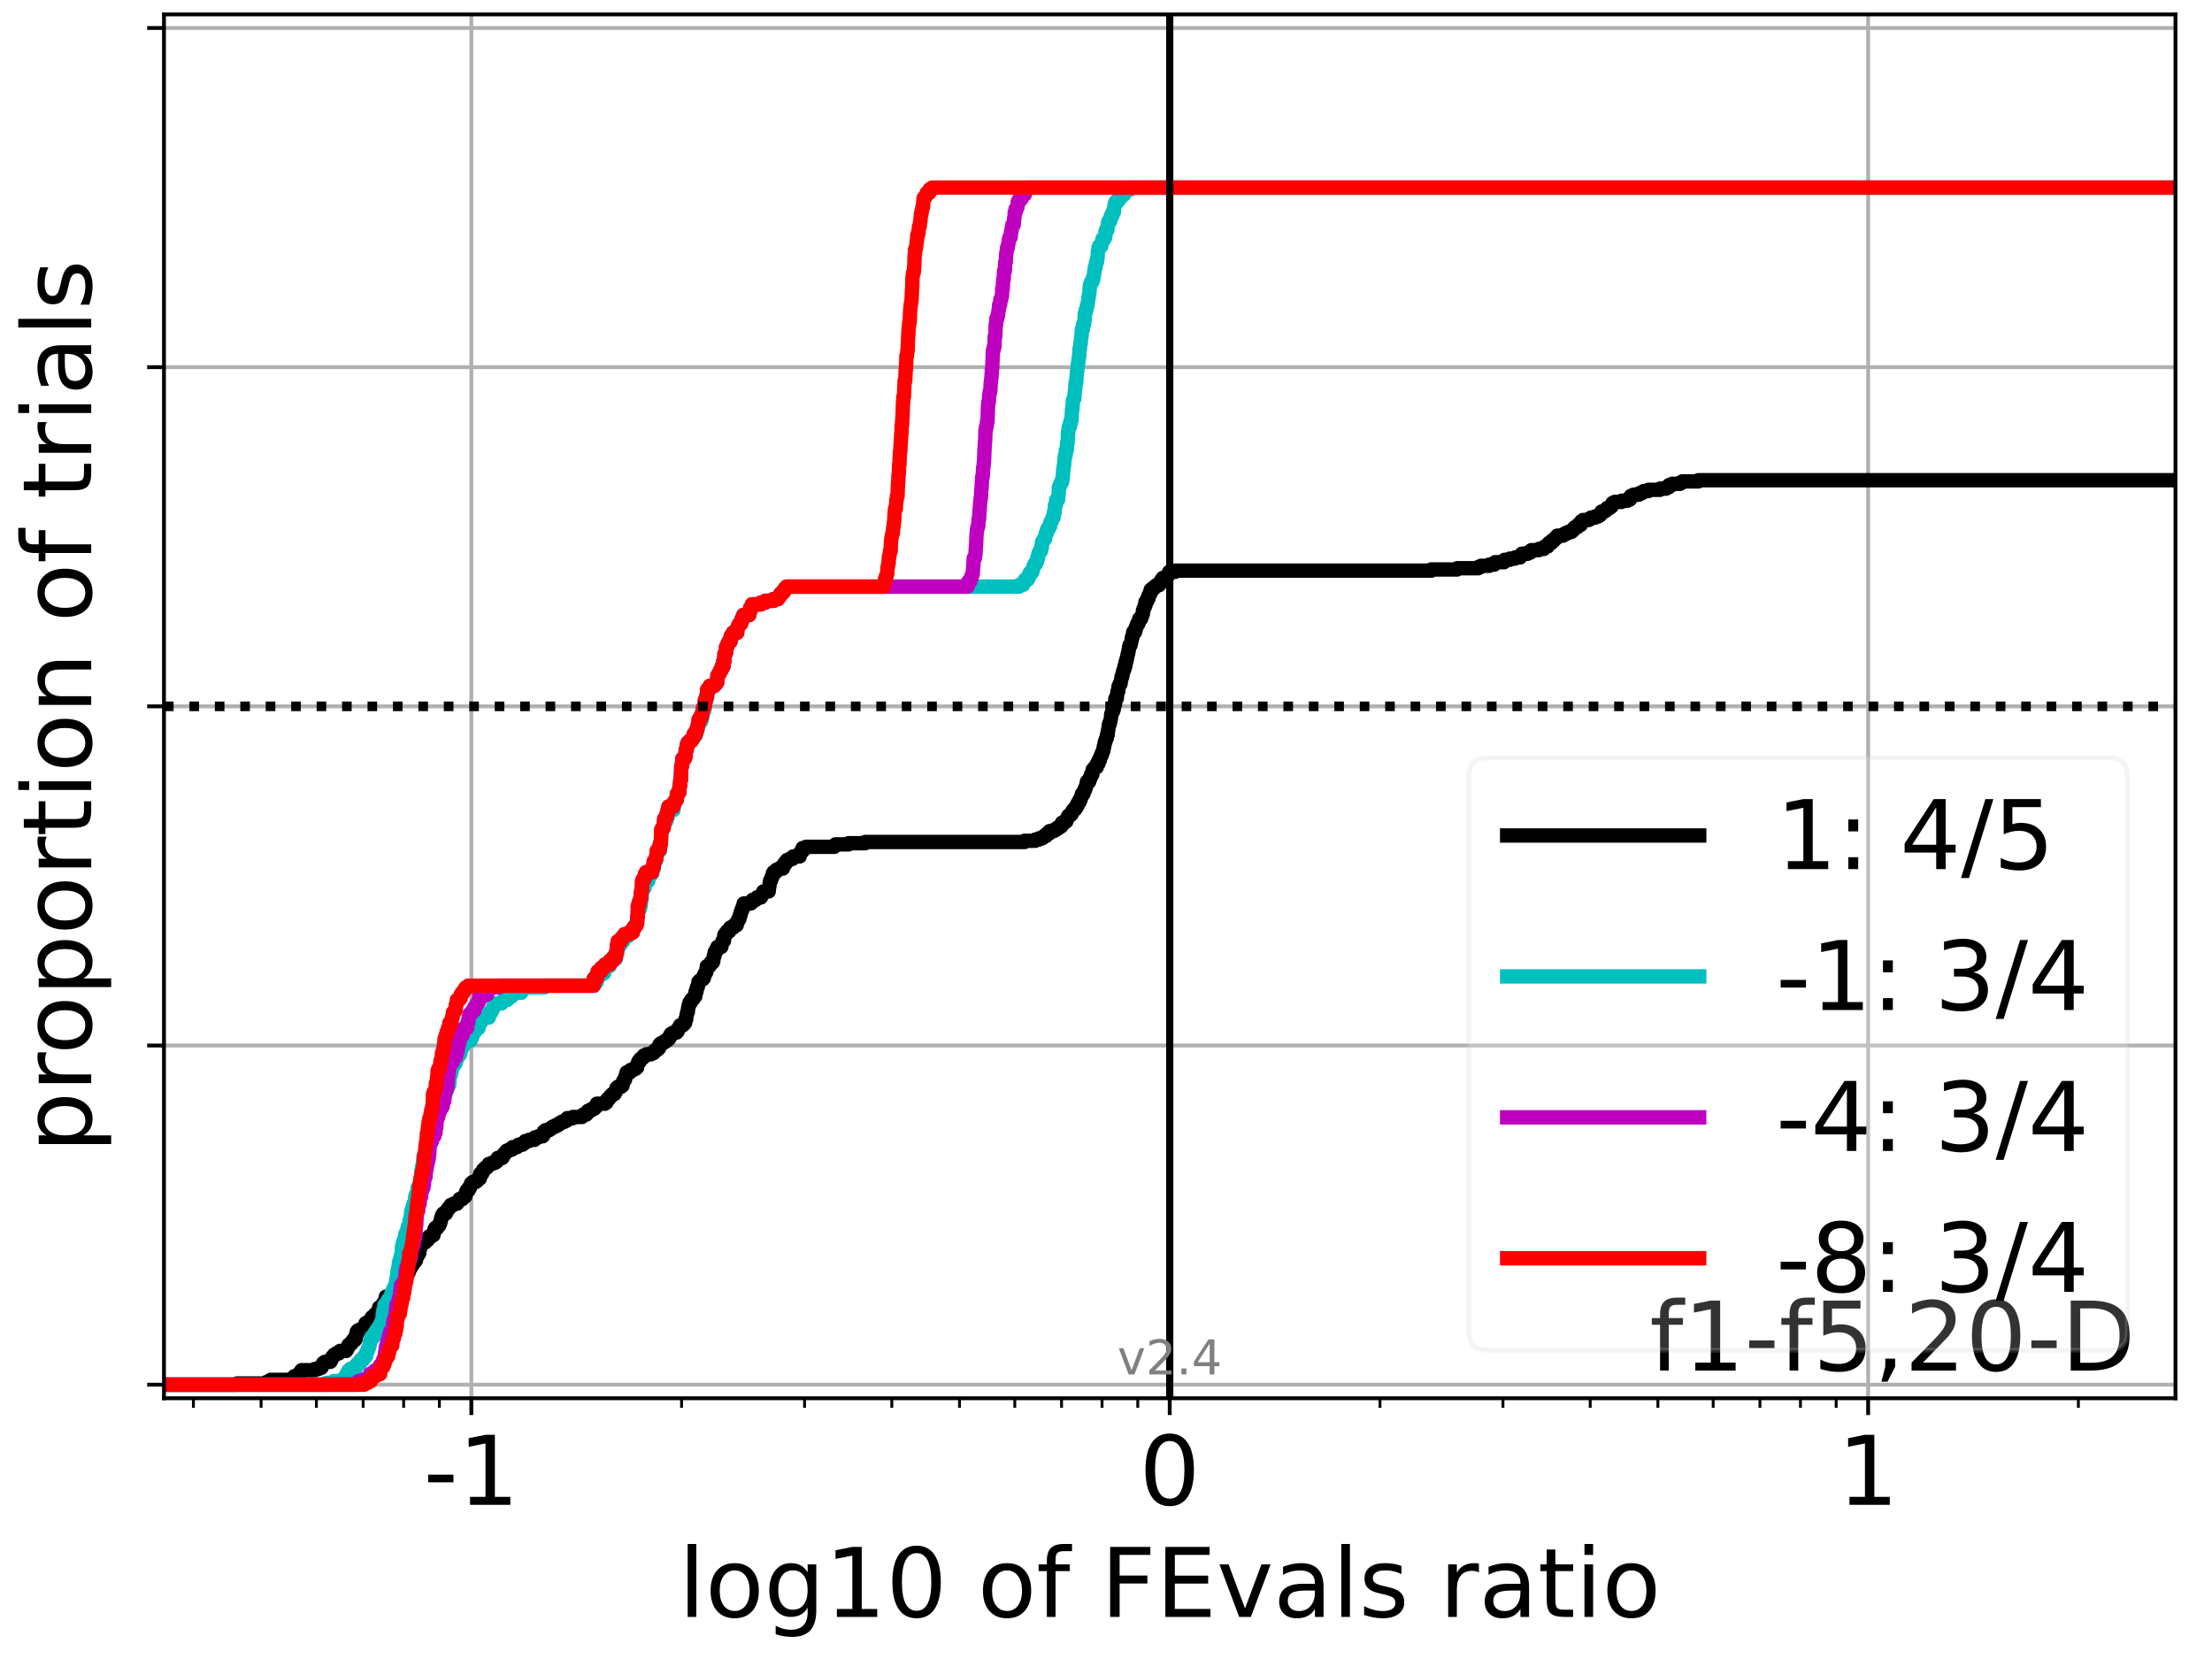 <?xml version="1.0" encoding="utf-8" standalone="no"?>
<!DOCTYPE svg PUBLIC "-//W3C//DTD SVG 1.1//EN"
  "http://www.w3.org/Graphics/SVG/1.1/DTD/svg11.dtd">
<!-- Created with matplotlib (https://matplotlib.org/) -->
<svg height="345.6pt" version="1.1" viewBox="0 0 460.8 345.6" width="460.8pt" xmlns="http://www.w3.org/2000/svg" xmlns:xlink="http://www.w3.org/1999/xlink">
 <defs>
  <style type="text/css">*{stroke-linecap:butt;stroke-linejoin:round;}</style>
 </defs>
 <g id="figure_1">
  <g id="patch_1">
   <path d="M 0 345.6 
L 460.8 345.6 
L 460.8 0 
L 0 0 
z
" style="fill:#ffffff;"/>
  </g>
  <g id="axes_1">
   <g id="patch_2">
    <path d="M 34.16 291.28 
L 453.192 291.28 
L 453.192 3 
L 34.16 3 
z
" style="fill:#ffffff;"/>
   </g>
   <g id="matplotlib.axis_1">
    <g id="xtick_1">
     <g id="line2d_1">
      <path clip-path="url(#p5496351a5c)" d="M 98.187 291.28 
L 98.187 3 
" style="fill:none;stroke:#b0b0b0;stroke-linecap:square;stroke-width:0.8;"/>
     </g>
     <g id="line2d_2">
      <defs>
       <path d="M 0 0 
L 0 3.5 
" id="m282f8bc3b0" style="stroke:#000000;stroke-width:0.8;"/>
      </defs>
      <g>
       <use style="stroke:#000000;stroke-width:0.8;" x="98.187" xlink:href="#m282f8bc3b0" y="291.28"/>
      </g>
     </g>
     <g id="text_1">
      <!-- -1 -->
      <g transform="translate(88.217 313.477)scale(0.2 -0.2)">
       <defs>
        <path d="M 4.891 31.391 
L 31.203 31.391 
L 31.203 23.391 
L 4.891 23.391 
z
" id="DejaVuSans-45"/>
        <path d="M 12.406 8.297 
L 28.516 8.297 
L 28.516 63.922 
L 10.984 60.406 
L 10.984 69.391 
L 28.422 72.906 
L 38.281 72.906 
L 38.281 8.297 
L 54.391 8.297 
L 54.391 0 
L 12.406 0 
z
" id="DejaVuSans-49"/>
       </defs>
       <use xlink:href="#DejaVuSans-45"/>
       <use x="36.084" xlink:href="#DejaVuSans-49"/>
      </g>
     </g>
    </g>
    <g id="xtick_2">
     <g id="line2d_3">
      <path clip-path="url(#p5496351a5c)" d="M 243.676 291.28 
L 243.676 3 
" style="fill:none;stroke:#b0b0b0;stroke-linecap:square;stroke-width:0.8;"/>
     </g>
     <g id="line2d_4">
      <g>
       <use style="stroke:#000000;stroke-width:0.8;" x="243.676" xlink:href="#m282f8bc3b0" y="291.28"/>
      </g>
     </g>
     <g id="text_2">
      <!-- 0 -->
      <g transform="translate(237.314 313.477)scale(0.2 -0.2)">
       <defs>
        <path d="M 31.781 66.406 
Q 24.172 66.406 20.328 58.906 
Q 16.5 51.422 16.5 36.375 
Q 16.5 21.391 20.328 13.891 
Q 24.172 6.391 31.781 6.391 
Q 39.453 6.391 43.281 13.891 
Q 47.125 21.391 47.125 36.375 
Q 47.125 51.422 43.281 58.906 
Q 39.453 66.406 31.781 66.406 
z
M 31.781 74.219 
Q 44.047 74.219 50.516 64.516 
Q 56.984 54.828 56.984 36.375 
Q 56.984 17.969 50.516 8.266 
Q 44.047 -1.422 31.781 -1.422 
Q 19.531 -1.422 13.062 8.266 
Q 6.594 17.969 6.594 36.375 
Q 6.594 54.828 13.062 64.516 
Q 19.531 74.219 31.781 74.219 
z
" id="DejaVuSans-48"/>
       </defs>
       <use xlink:href="#DejaVuSans-48"/>
      </g>
     </g>
    </g>
    <g id="xtick_3">
     <g id="line2d_5">
      <path clip-path="url(#p5496351a5c)" d="M 389.165 291.28 
L 389.165 3 
" style="fill:none;stroke:#b0b0b0;stroke-linecap:square;stroke-width:0.8;"/>
     </g>
     <g id="line2d_6">
      <g>
       <use style="stroke:#000000;stroke-width:0.8;" x="389.165" xlink:href="#m282f8bc3b0" y="291.28"/>
      </g>
     </g>
     <g id="text_3">
      <!-- 1 -->
      <g transform="translate(382.803 313.477)scale(0.2 -0.2)">
       <use xlink:href="#DejaVuSans-49"/>
      </g>
     </g>
    </g>
    <g id="xtick_4">
     <g id="line2d_7">
      <defs>
       <path d="M 0 0 
L 0 2 
" id="ma65fa2f9e1" style="stroke:#000000;stroke-width:0.6;"/>
      </defs>
      <g>
       <use style="stroke:#000000;stroke-width:0.6;" x="40.291" xlink:href="#ma65fa2f9e1" y="291.28"/>
      </g>
     </g>
    </g>
    <g id="xtick_5">
     <g id="line2d_8">
      <g>
       <use style="stroke:#000000;stroke-width:0.6;" x="54.39" xlink:href="#ma65fa2f9e1" y="291.28"/>
      </g>
     </g>
    </g>
    <g id="xtick_6">
     <g id="line2d_9">
      <g>
       <use style="stroke:#000000;stroke-width:0.6;" x="65.91" xlink:href="#ma65fa2f9e1" y="291.28"/>
      </g>
     </g>
    </g>
    <g id="xtick_7">
     <g id="line2d_10">
      <g>
       <use style="stroke:#000000;stroke-width:0.6;" x="75.65" xlink:href="#ma65fa2f9e1" y="291.28"/>
      </g>
     </g>
    </g>
    <g id="xtick_8">
     <g id="line2d_11">
      <g>
       <use style="stroke:#000000;stroke-width:0.6;" x="84.087" xlink:href="#ma65fa2f9e1" y="291.28"/>
      </g>
     </g>
    </g>
    <g id="xtick_9">
     <g id="line2d_12">
      <g>
       <use style="stroke:#000000;stroke-width:0.6;" x="91.53" xlink:href="#ma65fa2f9e1" y="291.28"/>
      </g>
     </g>
    </g>
    <g id="xtick_10">
     <g id="line2d_13">
      <g>
       <use style="stroke:#000000;stroke-width:0.6;" x="141.983" xlink:href="#ma65fa2f9e1" y="291.28"/>
      </g>
     </g>
    </g>
    <g id="xtick_11">
     <g id="line2d_14">
      <g>
       <use style="stroke:#000000;stroke-width:0.6;" x="167.603" xlink:href="#ma65fa2f9e1" y="291.28"/>
      </g>
     </g>
    </g>
    <g id="xtick_12">
     <g id="line2d_15">
      <g>
       <use style="stroke:#000000;stroke-width:0.6;" x="185.78" xlink:href="#ma65fa2f9e1" y="291.28"/>
      </g>
     </g>
    </g>
    <g id="xtick_13">
     <g id="line2d_16">
      <g>
       <use style="stroke:#000000;stroke-width:0.6;" x="199.879" xlink:href="#ma65fa2f9e1" y="291.28"/>
      </g>
     </g>
    </g>
    <g id="xtick_14">
     <g id="line2d_17">
      <g>
       <use style="stroke:#000000;stroke-width:0.6;" x="211.399" xlink:href="#ma65fa2f9e1" y="291.28"/>
      </g>
     </g>
    </g>
    <g id="xtick_15">
     <g id="line2d_18">
      <g>
       <use style="stroke:#000000;stroke-width:0.6;" x="221.139" xlink:href="#ma65fa2f9e1" y="291.28"/>
      </g>
     </g>
    </g>
    <g id="xtick_16">
     <g id="line2d_19">
      <g>
       <use style="stroke:#000000;stroke-width:0.6;" x="229.577" xlink:href="#ma65fa2f9e1" y="291.28"/>
      </g>
     </g>
    </g>
    <g id="xtick_17">
     <g id="line2d_20">
      <g>
       <use style="stroke:#000000;stroke-width:0.6;" x="237.019" xlink:href="#ma65fa2f9e1" y="291.28"/>
      </g>
     </g>
    </g>
    <g id="xtick_18">
     <g id="line2d_21">
      <g>
       <use style="stroke:#000000;stroke-width:0.6;" x="287.473" xlink:href="#ma65fa2f9e1" y="291.28"/>
      </g>
     </g>
    </g>
    <g id="xtick_19">
     <g id="line2d_22">
      <g>
       <use style="stroke:#000000;stroke-width:0.6;" x="313.092" xlink:href="#ma65fa2f9e1" y="291.28"/>
      </g>
     </g>
    </g>
    <g id="xtick_20">
     <g id="line2d_23">
      <g>
       <use style="stroke:#000000;stroke-width:0.6;" x="331.269" xlink:href="#ma65fa2f9e1" y="291.28"/>
      </g>
     </g>
    </g>
    <g id="xtick_21">
     <g id="line2d_24">
      <g>
       <use style="stroke:#000000;stroke-width:0.6;" x="345.369" xlink:href="#ma65fa2f9e1" y="291.28"/>
      </g>
     </g>
    </g>
    <g id="xtick_22">
     <g id="line2d_25">
      <g>
       <use style="stroke:#000000;stroke-width:0.6;" x="356.889" xlink:href="#ma65fa2f9e1" y="291.28"/>
      </g>
     </g>
    </g>
    <g id="xtick_23">
     <g id="line2d_26">
      <g>
       <use style="stroke:#000000;stroke-width:0.6;" x="366.629" xlink:href="#ma65fa2f9e1" y="291.28"/>
      </g>
     </g>
    </g>
    <g id="xtick_24">
     <g id="line2d_27">
      <g>
       <use style="stroke:#000000;stroke-width:0.6;" x="375.066" xlink:href="#ma65fa2f9e1" y="291.28"/>
      </g>
     </g>
    </g>
    <g id="xtick_25">
     <g id="line2d_28">
      <g>
       <use style="stroke:#000000;stroke-width:0.6;" x="382.508" xlink:href="#ma65fa2f9e1" y="291.28"/>
      </g>
     </g>
    </g>
    <g id="xtick_26">
     <g id="line2d_29">
      <g>
       <use style="stroke:#000000;stroke-width:0.6;" x="432.962" xlink:href="#ma65fa2f9e1" y="291.28"/>
      </g>
     </g>
    </g>
    <g id="text_4">
     <!-- log10 of FEvals ratio -->
     <g transform="translate(141.371 336.833)scale(0.2 -0.2)">
      <defs>
       <path d="M 9.422 75.984 
L 18.406 75.984 
L 18.406 0 
L 9.422 0 
z
" id="DejaVuSans-108"/>
       <path d="M 30.609 48.391 
Q 23.391 48.391 19.188 42.75 
Q 14.984 37.109 14.984 27.297 
Q 14.984 17.484 19.156 11.844 
Q 23.344 6.203 30.609 6.203 
Q 37.797 6.203 41.984 11.859 
Q 46.188 17.531 46.188 27.297 
Q 46.188 37.016 41.984 42.703 
Q 37.797 48.391 30.609 48.391 
z
M 30.609 56 
Q 42.328 56 49.016 48.375 
Q 55.719 40.766 55.719 27.297 
Q 55.719 13.875 49.016 6.219 
Q 42.328 -1.422 30.609 -1.422 
Q 18.844 -1.422 12.172 6.219 
Q 5.516 13.875 5.516 27.297 
Q 5.516 40.766 12.172 48.375 
Q 18.844 56 30.609 56 
z
" id="DejaVuSans-111"/>
       <path d="M 45.406 27.984 
Q 45.406 37.75 41.375 43.109 
Q 37.359 48.484 30.078 48.484 
Q 22.859 48.484 18.828 43.109 
Q 14.797 37.75 14.797 27.984 
Q 14.797 18.266 18.828 12.891 
Q 22.859 7.516 30.078 7.516 
Q 37.359 7.516 41.375 12.891 
Q 45.406 18.266 45.406 27.984 
z
M 54.391 6.781 
Q 54.391 -7.172 48.188 -13.984 
Q 42 -20.797 29.203 -20.797 
Q 24.469 -20.797 20.266 -20.094 
Q 16.062 -19.391 12.109 -17.922 
L 12.109 -9.188 
Q 16.062 -11.328 19.922 -12.344 
Q 23.781 -13.375 27.781 -13.375 
Q 36.625 -13.375 41.016 -8.766 
Q 45.406 -4.156 45.406 5.172 
L 45.406 9.625 
Q 42.625 4.781 38.281 2.391 
Q 33.938 0 27.875 0 
Q 17.828 0 11.672 7.656 
Q 5.516 15.328 5.516 27.984 
Q 5.516 40.672 11.672 48.328 
Q 17.828 56 27.875 56 
Q 33.938 56 38.281 53.609 
Q 42.625 51.219 45.406 46.391 
L 45.406 54.688 
L 54.391 54.688 
z
" id="DejaVuSans-103"/>
       <path id="DejaVuSans-32"/>
       <path d="M 37.109 75.984 
L 37.109 68.5 
L 28.516 68.5 
Q 23.688 68.5 21.797 66.547 
Q 19.922 64.594 19.922 59.516 
L 19.922 54.688 
L 34.719 54.688 
L 34.719 47.703 
L 19.922 47.703 
L 19.922 0 
L 10.891 0 
L 10.891 47.703 
L 2.297 47.703 
L 2.297 54.688 
L 10.891 54.688 
L 10.891 58.5 
Q 10.891 67.625 15.141 71.797 
Q 19.391 75.984 28.609 75.984 
z
" id="DejaVuSans-102"/>
       <path d="M 9.812 72.906 
L 51.703 72.906 
L 51.703 64.594 
L 19.672 64.594 
L 19.672 43.109 
L 48.578 43.109 
L 48.578 34.812 
L 19.672 34.812 
L 19.672 0 
L 9.812 0 
z
" id="DejaVuSans-70"/>
       <path d="M 9.812 72.906 
L 55.906 72.906 
L 55.906 64.594 
L 19.672 64.594 
L 19.672 43.016 
L 54.391 43.016 
L 54.391 34.719 
L 19.672 34.719 
L 19.672 8.297 
L 56.781 8.297 
L 56.781 0 
L 9.812 0 
z
" id="DejaVuSans-69"/>
       <path d="M 2.984 54.688 
L 12.5 54.688 
L 29.594 8.797 
L 46.688 54.688 
L 56.203 54.688 
L 35.688 0 
L 23.484 0 
z
" id="DejaVuSans-118"/>
       <path d="M 34.281 27.484 
Q 23.391 27.484 19.188 25 
Q 14.984 22.516 14.984 16.5 
Q 14.984 11.719 18.141 8.906 
Q 21.297 6.109 26.703 6.109 
Q 34.188 6.109 38.703 11.406 
Q 43.219 16.703 43.219 25.484 
L 43.219 27.484 
z
M 52.203 31.203 
L 52.203 0 
L 43.219 0 
L 43.219 8.297 
Q 40.141 3.328 35.547 0.953 
Q 30.953 -1.422 24.312 -1.422 
Q 15.922 -1.422 10.953 3.297 
Q 6 8.016 6 15.922 
Q 6 25.141 12.172 29.828 
Q 18.359 34.516 30.609 34.516 
L 43.219 34.516 
L 43.219 35.406 
Q 43.219 41.609 39.141 45 
Q 35.062 48.391 27.688 48.391 
Q 23 48.391 18.547 47.266 
Q 14.109 46.141 10.016 43.891 
L 10.016 52.203 
Q 14.938 54.109 19.578 55.047 
Q 24.219 56 28.609 56 
Q 40.484 56 46.344 49.844 
Q 52.203 43.703 52.203 31.203 
z
" id="DejaVuSans-97"/>
       <path d="M 44.281 53.078 
L 44.281 44.578 
Q 40.484 46.531 36.375 47.5 
Q 32.281 48.484 27.875 48.484 
Q 21.188 48.484 17.844 46.438 
Q 14.5 44.391 14.5 40.281 
Q 14.5 37.156 16.891 35.375 
Q 19.281 33.594 26.516 31.984 
L 29.594 31.297 
Q 39.156 29.25 43.188 25.516 
Q 47.219 21.781 47.219 15.094 
Q 47.219 7.469 41.188 3.016 
Q 35.156 -1.422 24.609 -1.422 
Q 20.219 -1.422 15.453 -0.562 
Q 10.688 0.297 5.422 2 
L 5.422 11.281 
Q 10.406 8.688 15.234 7.391 
Q 20.062 6.109 24.812 6.109 
Q 31.156 6.109 34.562 8.281 
Q 37.984 10.453 37.984 14.406 
Q 37.984 18.062 35.516 20.016 
Q 33.062 21.969 24.703 23.781 
L 21.578 24.516 
Q 13.234 26.266 9.516 29.906 
Q 5.812 33.547 5.812 39.891 
Q 5.812 47.609 11.281 51.797 
Q 16.75 56 26.812 56 
Q 31.781 56 36.172 55.266 
Q 40.578 54.547 44.281 53.078 
z
" id="DejaVuSans-115"/>
       <path d="M 41.109 46.297 
Q 39.594 47.172 37.812 47.578 
Q 36.031 48 33.891 48 
Q 26.266 48 22.188 43.047 
Q 18.109 38.094 18.109 28.812 
L 18.109 0 
L 9.078 0 
L 9.078 54.688 
L 18.109 54.688 
L 18.109 46.188 
Q 20.953 51.172 25.484 53.578 
Q 30.031 56 36.531 56 
Q 37.453 56 38.578 55.875 
Q 39.703 55.766 41.062 55.516 
z
" id="DejaVuSans-114"/>
       <path d="M 18.312 70.219 
L 18.312 54.688 
L 36.812 54.688 
L 36.812 47.703 
L 18.312 47.703 
L 18.312 18.016 
Q 18.312 11.328 20.141 9.422 
Q 21.969 7.516 27.594 7.516 
L 36.812 7.516 
L 36.812 0 
L 27.594 0 
Q 17.188 0 13.234 3.875 
Q 9.281 7.766 9.281 18.016 
L 9.281 47.703 
L 2.688 47.703 
L 2.688 54.688 
L 9.281 54.688 
L 9.281 70.219 
z
" id="DejaVuSans-116"/>
       <path d="M 9.422 54.688 
L 18.406 54.688 
L 18.406 0 
L 9.422 0 
z
M 9.422 75.984 
L 18.406 75.984 
L 18.406 64.594 
L 9.422 64.594 
z
" id="DejaVuSans-105"/>
      </defs>
      <use xlink:href="#DejaVuSans-108"/>
      <use x="27.783" xlink:href="#DejaVuSans-111"/>
      <use x="88.965" xlink:href="#DejaVuSans-103"/>
      <use x="152.441" xlink:href="#DejaVuSans-49"/>
      <use x="216.064" xlink:href="#DejaVuSans-48"/>
      <use x="279.688" xlink:href="#DejaVuSans-32"/>
      <use x="311.475" xlink:href="#DejaVuSans-111"/>
      <use x="372.656" xlink:href="#DejaVuSans-102"/>
      <use x="407.861" xlink:href="#DejaVuSans-32"/>
      <use x="439.648" xlink:href="#DejaVuSans-70"/>
      <use x="497.168" xlink:href="#DejaVuSans-69"/>
      <use x="560.352" xlink:href="#DejaVuSans-118"/>
      <use x="619.531" xlink:href="#DejaVuSans-97"/>
      <use x="680.811" xlink:href="#DejaVuSans-108"/>
      <use x="708.594" xlink:href="#DejaVuSans-115"/>
      <use x="760.693" xlink:href="#DejaVuSans-32"/>
      <use x="792.48" xlink:href="#DejaVuSans-114"/>
      <use x="833.594" xlink:href="#DejaVuSans-97"/>
      <use x="894.873" xlink:href="#DejaVuSans-116"/>
      <use x="934.082" xlink:href="#DejaVuSans-105"/>
      <use x="961.865" xlink:href="#DejaVuSans-111"/>
     </g>
    </g>
   </g>
   <g id="matplotlib.axis_2">
    <g id="ytick_1">
     <g id="line2d_30">
      <path clip-path="url(#p5496351a5c)" d="M 34.16 288.454 
L 453.192 288.454 
" style="fill:none;stroke:#b0b0b0;stroke-linecap:square;stroke-width:0.8;"/>
     </g>
     <g id="line2d_31">
      <defs>
       <path d="M 0 0 
L -3.5 0 
" id="md1002c63e2" style="stroke:#000000;stroke-width:0.8;"/>
      </defs>
      <g>
       <use style="stroke:#000000;stroke-width:0.8;" x="34.16" xlink:href="#md1002c63e2" y="288.454"/>
      </g>
     </g>
    </g>
    <g id="ytick_2">
     <g id="line2d_32">
      <path clip-path="url(#p5496351a5c)" d="M 34.16 217.797 
L 453.192 217.797 
" style="fill:none;stroke:#b0b0b0;stroke-linecap:square;stroke-width:0.8;"/>
     </g>
     <g id="line2d_33">
      <g>
       <use style="stroke:#000000;stroke-width:0.8;" x="34.16" xlink:href="#md1002c63e2" y="217.797"/>
      </g>
     </g>
    </g>
    <g id="ytick_3">
     <g id="line2d_34">
      <path clip-path="url(#p5496351a5c)" d="M 34.16 147.14 
L 453.192 147.14 
" style="fill:none;stroke:#b0b0b0;stroke-linecap:square;stroke-width:0.8;"/>
     </g>
     <g id="line2d_35">
      <g>
       <use style="stroke:#000000;stroke-width:0.8;" x="34.16" xlink:href="#md1002c63e2" y="147.14"/>
      </g>
     </g>
    </g>
    <g id="ytick_4">
     <g id="line2d_36">
      <path clip-path="url(#p5496351a5c)" d="M 34.16 76.483 
L 453.192 76.483 
" style="fill:none;stroke:#b0b0b0;stroke-linecap:square;stroke-width:0.8;"/>
     </g>
     <g id="line2d_37">
      <g>
       <use style="stroke:#000000;stroke-width:0.8;" x="34.16" xlink:href="#md1002c63e2" y="76.483"/>
      </g>
     </g>
    </g>
    <g id="ytick_5">
     <g id="line2d_38">
      <path clip-path="url(#p5496351a5c)" d="M 34.16 5.826 
L 453.192 5.826 
" style="fill:none;stroke:#b0b0b0;stroke-linecap:square;stroke-width:0.8;"/>
     </g>
     <g id="line2d_39">
      <g>
       <use style="stroke:#000000;stroke-width:0.8;" x="34.16" xlink:href="#md1002c63e2" y="5.826"/>
      </g>
     </g>
    </g>
    <g id="text_5">
     <!-- proportion of trials -->
     <g transform="translate(19.001 240.146)rotate(-90)scale(0.2 -0.2)">
      <defs>
       <path d="M 18.109 8.203 
L 18.109 -20.797 
L 9.078 -20.797 
L 9.078 54.688 
L 18.109 54.688 
L 18.109 46.391 
Q 20.953 51.266 25.266 53.625 
Q 29.594 56 35.594 56 
Q 45.562 56 51.781 48.094 
Q 58.016 40.188 58.016 27.297 
Q 58.016 14.406 51.781 6.484 
Q 45.562 -1.422 35.594 -1.422 
Q 29.594 -1.422 25.266 0.953 
Q 20.953 3.328 18.109 8.203 
z
M 48.688 27.297 
Q 48.688 37.203 44.609 42.844 
Q 40.531 48.484 33.406 48.484 
Q 26.266 48.484 22.188 42.844 
Q 18.109 37.203 18.109 27.297 
Q 18.109 17.391 22.188 11.75 
Q 26.266 6.109 33.406 6.109 
Q 40.531 6.109 44.609 11.75 
Q 48.688 17.391 48.688 27.297 
z
" id="DejaVuSans-112"/>
       <path d="M 54.891 33.016 
L 54.891 0 
L 45.906 0 
L 45.906 32.719 
Q 45.906 40.484 42.875 44.328 
Q 39.844 48.188 33.797 48.188 
Q 26.516 48.188 22.312 43.547 
Q 18.109 38.922 18.109 30.906 
L 18.109 0 
L 9.078 0 
L 9.078 54.688 
L 18.109 54.688 
L 18.109 46.188 
Q 21.344 51.125 25.703 53.562 
Q 30.078 56 35.797 56 
Q 45.219 56 50.047 50.172 
Q 54.891 44.344 54.891 33.016 
z
" id="DejaVuSans-110"/>
      </defs>
      <use xlink:href="#DejaVuSans-112"/>
      <use x="63.477" xlink:href="#DejaVuSans-114"/>
      <use x="102.34" xlink:href="#DejaVuSans-111"/>
      <use x="163.521" xlink:href="#DejaVuSans-112"/>
      <use x="226.998" xlink:href="#DejaVuSans-111"/>
      <use x="288.18" xlink:href="#DejaVuSans-114"/>
      <use x="329.293" xlink:href="#DejaVuSans-116"/>
      <use x="368.502" xlink:href="#DejaVuSans-105"/>
      <use x="396.285" xlink:href="#DejaVuSans-111"/>
      <use x="457.467" xlink:href="#DejaVuSans-110"/>
      <use x="520.846" xlink:href="#DejaVuSans-32"/>
      <use x="552.633" xlink:href="#DejaVuSans-111"/>
      <use x="613.814" xlink:href="#DejaVuSans-102"/>
      <use x="649.02" xlink:href="#DejaVuSans-32"/>
      <use x="680.807" xlink:href="#DejaVuSans-116"/>
      <use x="720.016" xlink:href="#DejaVuSans-114"/>
      <use x="761.129" xlink:href="#DejaVuSans-105"/>
      <use x="788.912" xlink:href="#DejaVuSans-97"/>
      <use x="850.191" xlink:href="#DejaVuSans-108"/>
      <use x="877.975" xlink:href="#DejaVuSans-115"/>
     </g>
    </g>
   </g>
   <g id="line2d_40">
    <path clip-path="url(#p5496351a5c)" d="M 34.16 288.454 
L 49.381 288.454 
L 49.381 288.203 
L 55.404 288.203 
L 55.404 287.951 
L 55.949 287.951 
L 55.949 287.7 
L 56.383 287.7 
L 56.383 287.449 
L 60.682 287.449 
L 60.682 287.198 
L 61.062 287.198 
L 61.062 286.946 
L 61.297 286.946 
L 61.297 286.695 
L 61.972 286.695 
L 61.972 286.444 
L 62.405 286.444 
L 62.419 285.941 
L 62.633 285.941 
L 62.633 285.69 
L 62.812 285.69 
L 62.812 285.439 
L 65.553 285.439 
L 65.553 285.188 
L 66.363 285.188 
L 66.363 284.937 
L 66.963 284.937 
L 66.963 284.685 
L 67.084 284.685 
L 67.084 284.434 
L 67.25 284.434 
L 67.319 283.932 
L 67.683 283.932 
L 67.683 283.68 
L 68.835 283.68 
L 68.835 283.429 
L 68.987 283.429 
L 69.068 282.927 
L 69.201 282.927 
L 69.201 282.676 
L 69.42 282.676 
L 69.42 282.424 
L 69.634 282.424 
L 69.634 282.173 
L 70.056 282.173 
L 70.056 281.922 
L 70.598 281.922 
L 70.598 281.671 
L 70.829 281.671 
L 70.829 281.419 
L 72.121 281.419 
L 72.121 281.168 
L 72.312 281.168 
L 72.362 280.666 
L 72.554 280.666 
L 72.597 280.163 
L 72.931 280.163 
L 72.931 279.912 
L 73.221 279.912 
L 73.221 279.661 
L 73.364 279.661 
L 73.364 279.41 
L 73.532 279.41 
L 73.532 279.158 
L 73.965 279.158 
L 73.965 278.907 
L 74.099 278.907 
L 74.131 278.154 
L 74.293 278.154 
L 74.334 277.4 
L 74.548 277.4 
L 74.548 277.149 
L 75.09 277.149 
L 75.09 276.897 
L 75.699 276.897 
L 75.699 276.646 
L 75.85 276.646 
L 75.85 276.395 
L 76.064 276.395 
L 76.16 275.641 
L 76.62 275.641 
L 76.62 275.39 
L 76.902 275.39 
L 76.902 275.139 
L 77.233 275.139 
L 77.233 274.888 
L 77.397 274.888 
L 77.468 274.385 
L 77.83 274.385 
L 77.83 274.134 
L 78.043 274.134 
L 78.043 273.883 
L 78.278 273.883 
L 78.278 273.631 
L 78.644 273.631 
L 78.749 273.129 
L 78.879 273.129 
L 78.984 272.375 
L 79.313 272.375 
L 79.313 272.124 
L 79.789 272.124 
L 79.896 271.37 
L 80.153 271.37 
L 80.222 270.868 
L 80.315 270.868 
L 80.394 270.114 
L 81.356 270.114 
L 81.356 269.863 
L 81.898 269.863 
L 81.898 269.612 
L 82.106 269.612 
L 82.183 269.109 
L 82.267 269.109 
L 82.319 268.607 
L 82.51 268.607 
L 82.51 268.356 
L 82.7 268.356 
L 82.744 267.853 
L 83.093 267.853 
L 83.093 267.602 
L 83.307 267.602 
L 83.307 267.351 
L 83.471 267.351 
L 83.471 267.1 
L 83.635 267.1 
L 83.635 266.848 
L 83.849 266.848 
L 83.904 266.095 
L 83.992 266.095 
L 83.992 265.844 
L 84.227 265.844 
L 84.26 265.341 
L 84.901 265.341 
L 84.901 265.09 
L 85.136 265.09 
L 85.239 264.587 
L 85.317 264.587 
L 85.317 264.336 
L 85.431 264.336 
L 85.431 264.085 
L 85.594 264.085 
L 85.594 263.834 
L 85.743 263.834 
L 85.75 263.331 
L 86.049 263.331 
L 86.049 263.08 
L 86.227 263.08 
L 86.227 262.829 
L 86.464 262.829 
L 86.464 262.578 
L 86.65 262.578 
L 86.652 262.075 
L 86.769 262.075 
L 86.769 261.824 
L 86.897 261.824 
L 86.897 261.573 
L 87.037 261.573 
L 87.037 261.321 
L 87.169 261.321 
L 87.169 261.07 
L 87.331 261.07 
L 87.382 260.317 
L 87.461 260.317 
L 87.545 259.814 
L 87.579 259.814 
L 87.638 259.06 
L 88.18 259.06 
L 88.18 258.809 
L 88.583 258.809 
L 88.583 258.558 
L 88.818 258.558 
L 88.818 258.307 
L 89.13 258.307 
L 89.198 257.804 
L 89.412 257.804 
L 89.412 257.553 
L 89.899 257.553 
L 89.899 257.302 
L 90.302 257.302 
L 90.333 256.799 
L 90.429 256.799 
L 90.516 256.046 
L 90.664 256.046 
L 90.664 255.795 
L 91.112 255.795 
L 91.112 255.543 
L 91.275 255.543 
L 91.275 255.292 
L 91.503 255.292 
L 91.577 254.79 
L 91.713 254.79 
L 91.811 254.287 
L 91.854 254.287 
L 91.875 253.785 
L 91.998 253.785 
L 92.045 253.282 
L 92.18 253.282 
L 92.18 253.031 
L 92.332 253.031 
L 92.332 252.78 
L 92.908 252.78 
L 92.986 252.277 
L 93.142 252.277 
L 93.142 252.026 
L 93.327 252.026 
L 93.327 251.775 
L 93.528 251.775 
L 93.528 251.524 
L 93.743 251.524 
L 93.743 251.273 
L 93.895 251.273 
L 93.895 251.021 
L 94.437 251.021 
L 94.437 250.77 
L 95.177 250.77 
L 95.177 250.519 
L 95.386 250.519 
L 95.386 250.268 
L 95.579 250.268 
L 95.579 250.016 
L 95.741 250.016 
L 95.741 249.765 
L 96.373 249.765 
L 96.373 249.514 
L 96.589 249.514 
L 96.589 249.263 
L 96.915 249.263 
L 96.915 248.76 
L 97.061 248.76 
L 97.128 248.258 
L 97.224 248.258 
L 97.224 248.007 
L 97.577 248.007 
L 97.608 247.504 
L 97.876 247.504 
L 97.971 247.002 
L 98.119 247.002 
L 98.133 246.499 
L 98.435 246.499 
L 98.435 246.248 
L 99.091 246.248 
L 99.091 245.997 
L 99.423 245.997 
L 99.423 245.746 
L 99.583 245.746 
L 99.583 245.494 
L 99.965 245.494 
L 100.048 244.489 
L 100.449 244.489 
L 100.449 244.238 
L 100.57 244.238 
L 100.611 243.736 
L 100.858 243.736 
L 100.858 243.485 
L 101.112 243.485 
L 101.112 243.233 
L 101.459 243.233 
L 101.459 242.982 
L 101.652 242.982 
L 101.652 242.731 
L 101.814 242.731 
L 101.814 242.48 
L 102.478 242.48 
L 102.478 242.228 
L 103.154 242.228 
L 103.154 241.977 
L 103.498 241.977 
L 103.498 241.726 
L 103.661 241.726 
L 103.682 241.224 
L 104.646 241.224 
L 104.646 240.972 
L 104.808 240.972 
L 104.892 240.47 
L 105.105 240.47 
L 105.105 240.219 
L 105.325 240.219 
L 105.325 239.967 
L 105.528 239.967 
L 105.528 239.716 
L 106.052 239.716 
L 106.052 239.465 
L 106.675 239.465 
L 106.675 239.214 
L 106.807 239.214 
L 106.807 238.963 
L 107.717 238.963 
L 107.717 238.711 
L 108.025 238.711 
L 108.025 238.46 
L 108.836 238.46 
L 108.836 238.209 
L 109.194 238.209 
L 109.194 237.958 
L 109.436 237.958 
L 109.436 237.706 
L 110.195 237.706 
L 110.195 237.455 
L 111.33 237.455 
L 111.398 236.953 
L 112.151 236.953 
L 112.151 236.701 
L 113.067 236.701 
L 113.067 236.45 
L 113.244 236.45 
L 113.302 235.697 
L 113.624 235.697 
L 113.624 235.445 
L 114.392 235.445 
L 114.392 235.194 
L 114.784 235.194 
L 114.784 234.943 
L 115.14 234.943 
L 115.14 234.692 
L 115.694 234.692 
L 115.694 234.44 
L 116.201 234.44 
L 116.201 234.189 
L 116.581 234.189 
L 116.581 233.938 
L 117.011 233.938 
L 117.011 233.687 
L 117.612 233.687 
L 117.612 233.436 
L 118.097 233.436 
L 118.172 232.933 
L 119.375 232.933 
L 119.375 232.682 
L 121.222 232.682 
L 121.222 232.431 
L 121.478 232.431 
L 121.478 232.179 
L 122.148 232.179 
L 122.148 231.928 
L 122.369 231.928 
L 122.456 231.426 
L 122.96 231.426 
L 122.96 231.175 
L 123.429 231.175 
L 123.429 230.923 
L 123.869 230.923 
L 123.869 230.672 
L 124.11 230.672 
L 124.11 230.421 
L 124.27 230.421 
L 124.338 229.918 
L 126.033 229.918 
L 126.033 229.667 
L 126.348 229.667 
L 126.386 229.165 
L 126.578 229.165 
L 126.578 228.914 
L 126.886 228.914 
L 126.886 228.662 
L 127.066 228.662 
L 127.066 228.411 
L 127.295 228.411 
L 127.295 228.16 
L 127.551 228.16 
L 127.551 227.909 
L 128.03 227.909 
L 128.094 227.406 
L 128.294 227.406 
L 128.401 226.904 
L 128.416 226.904 
L 128.416 226.653 
L 128.7 226.653 
L 128.7 226.401 
L 129.397 226.401 
L 129.397 226.15 
L 129.693 226.15 
L 129.774 225.396 
L 129.836 225.396 
L 129.836 225.145 
L 130.024 225.145 
L 130.024 224.894 
L 130.216 224.894 
L 130.238 224.392 
L 130.337 224.392 
L 130.4 223.889 
L 130.463 223.889 
L 130.545 223.387 
L 131.251 223.387 
L 131.251 223.135 
L 131.373 223.135 
L 131.373 222.884 
L 131.979 222.884 
L 131.979 222.633 
L 132.46 222.633 
L 132.46 222.382 
L 132.73 222.382 
L 132.793 221.628 
L 132.893 221.628 
L 132.98 221.126 
L 133.294 221.126 
L 133.357 220.623 
L 133.668 220.623 
L 133.668 220.372 
L 133.976 220.372 
L 133.976 220.121 
L 134.123 220.121 
L 134.123 219.869 
L 134.668 219.869 
L 134.668 219.618 
L 135.639 219.618 
L 135.639 219.367 
L 136.184 219.367 
L 136.184 219.116 
L 136.383 219.116 
L 136.383 218.865 
L 136.69 218.865 
L 136.69 218.613 
L 137.064 218.613 
L 137.064 218.362 
L 137.292 218.362 
L 137.371 217.608 
L 137.6 217.608 
L 137.6 217.357 
L 138.098 217.357 
L 138.098 217.106 
L 138.504 217.106 
L 138.504 216.855 
L 138.839 216.855 
L 138.839 216.604 
L 139.185 216.604 
L 139.185 216.352 
L 139.414 216.352 
L 139.414 216.101 
L 139.55 216.101 
L 139.614 215.599 
L 139.784 215.599 
L 139.784 215.347 
L 140.268 215.347 
L 140.268 215.096 
L 140.949 215.096 
L 140.949 214.845 
L 141.177 214.845 
L 141.248 214.343 
L 141.37 214.343 
L 141.37 214.091 
L 141.555 214.091 
L 141.555 213.84 
L 141.677 213.84 
L 141.677 213.589 
L 142.265 213.589 
L 142.265 213.338 
L 142.522 213.338 
L 142.522 213.086 
L 142.728 213.086 
L 142.79 212.333 
L 142.946 212.333 
L 143.035 211.328 
L 143.097 211.328 
L 143.174 210.825 
L 143.285 210.825 
L 143.37 209.82 
L 143.438 209.82 
L 143.491 209.318 
L 143.599 209.318 
L 143.662 208.816 
L 143.928 208.816 
L 143.98 208.313 
L 144.214 208.313 
L 144.214 208.062 
L 144.472 208.062 
L 144.472 207.811 
L 144.608 207.811 
L 144.608 207.559 
L 144.837 207.559 
L 144.911 206.555 
L 145.099 206.555 
L 145.153 205.801 
L 145.255 205.801 
L 145.255 205.55 
L 145.382 205.55 
L 145.476 204.796 
L 145.496 204.796 
L 145.496 204.545 
L 145.73 204.545 
L 145.73 204.294 
L 145.997 204.294 
L 145.997 204.042 
L 146.394 204.042 
L 146.394 203.791 
L 146.612 203.791 
L 146.675 203.037 
L 146.862 203.037 
L 146.952 202.535 
L 147.128 202.535 
L 147.176 201.781 
L 147.239 201.781 
L 147.252 201.279 
L 147.808 201.279 
L 147.903 200.776 
L 148.037 200.776 
L 148.037 200.525 
L 148.467 200.525 
L 148.467 200.274 
L 148.584 200.274 
L 148.672 199.269 
L 148.793 199.269 
L 148.859 198.515 
L 148.915 198.515 
L 148.915 198.264 
L 149.173 198.264 
L 149.236 197.762 
L 149.337 197.762 
L 149.337 197.51 
L 149.459 197.51 
L 149.459 197.259 
L 150.272 197.259 
L 150.335 196.506 
L 150.427 196.506 
L 150.522 196.003 
L 150.817 196.003 
L 150.899 194.747 
L 151.067 194.747 
L 151.067 194.496 
L 151.381 194.496 
L 151.444 193.993 
L 151.942 193.993 
L 151.993 193.491 
L 152.115 193.491 
L 152.115 193.24 
L 152.768 193.24 
L 152.768 192.988 
L 152.89 192.988 
L 152.89 192.737 
L 153.472 192.737 
L 153.535 191.984 
L 153.722 191.984 
L 153.785 191.481 
L 154.018 191.481 
L 154.099 190.727 
L 154.248 190.727 
L 154.31 189.974 
L 154.466 189.974 
L 154.498 189.471 
L 154.694 189.471 
L 154.699 188.969 
L 154.811 188.969 
L 154.874 188.466 
L 154.928 188.466 
L 154.928 188.215 
L 156.392 188.215 
L 156.392 187.964 
L 156.699 187.964 
L 156.756 187.462 
L 157.437 187.462 
L 157.437 187.21 
L 157.665 187.21 
L 157.665 186.959 
L 158.513 186.959 
L 158.513 186.708 
L 158.65 186.708 
L 158.65 186.457 
L 158.772 186.457 
L 158.772 186.205 
L 158.884 186.205 
L 158.884 185.954 
L 159.006 185.954 
L 159.006 185.703 
L 160.129 185.703 
L 160.231 184.698 
L 160.277 184.698 
L 160.379 183.693 
L 160.425 183.693 
L 160.425 183.442 
L 160.613 183.442 
L 160.693 182.939 
L 160.756 182.939 
L 160.756 182.688 
L 160.912 182.688 
L 160.99 181.935 
L 161.14 181.935 
L 161.14 181.683 
L 161.621 181.683 
L 161.621 181.432 
L 161.743 181.432 
L 161.743 181.181 
L 162.274 181.181 
L 162.274 180.93 
L 163.101 180.93 
L 163.163 180.176 
L 163.351 180.176 
L 163.351 179.925 
L 163.665 179.925 
L 163.728 179.422 
L 163.937 179.422 
L 163.937 179.171 
L 164.481 179.171 
L 164.481 178.92 
L 165.096 178.92 
L 165.096 178.669 
L 165.218 178.669 
L 165.218 178.417 
L 166.576 178.417 
L 166.638 177.664 
L 166.826 177.664 
L 166.826 177.413 
L 167.136 177.413 
L 167.203 176.659 
L 167.912 176.659 
L 167.912 176.408 
L 173.794 176.408 
L 173.794 176.156 
L 174.027 176.156 
L 174.027 175.905 
L 176.765 175.905 
L 176.765 175.654 
L 180.24 175.654 
L 180.24 175.403 
L 213.44 175.403 
L 213.44 175.152 
L 215.644 175.152 
L 215.644 174.9 
L 216.418 174.9 
L 216.418 174.649 
L 217.103 174.649 
L 217.103 174.398 
L 217.452 174.398 
L 217.452 174.147 
L 217.927 174.147 
L 217.927 173.895 
L 218.114 173.895 
L 218.114 173.644 
L 218.565 173.644 
L 218.628 173.142 
L 219.492 173.142 
L 219.492 172.891 
L 219.974 172.891 
L 219.974 172.639 
L 220.318 172.639 
L 220.318 172.388 
L 220.723 172.388 
L 220.723 172.137 
L 221.092 172.137 
L 221.101 171.634 
L 221.228 171.634 
L 221.228 171.383 
L 221.777 171.383 
L 221.777 171.132 
L 222.126 171.132 
L 222.178 170.629 
L 222.319 170.629 
L 222.421 170.127 
L 222.601 170.127 
L 222.601 169.876 
L 222.952 169.876 
L 222.952 169.625 
L 223.24 169.625 
L 223.302 169.122 
L 223.431 169.122 
L 223.431 168.871 
L 223.637 168.871 
L 223.637 168.62 
L 223.986 168.62 
L 223.986 168.368 
L 224.166 168.368 
L 224.206 167.866 
L 224.461 167.866 
L 224.478 167.364 
L 224.624 167.364 
L 224.624 167.112 
L 224.879 167.112 
L 224.89 166.61 
L 225.1 166.61 
L 225.162 166.107 
L 225.239 166.107 
L 225.239 165.856 
L 225.397 165.856 
L 225.399 165.354 
L 225.714 165.354 
L 225.775 164.851 
L 225.853 164.851 
L 225.853 164.6 
L 226.026 164.6 
L 226.084 164.098 
L 226.194 164.098 
L 226.268 163.595 
L 226.353 163.595 
L 226.433 162.842 
L 226.908 162.842 
L 226.993 162.088 
L 227.174 162.088 
L 227.279 161.334 
L 227.546 161.334 
L 227.635 160.329 
L 227.827 160.329 
L 227.827 160.078 
L 228.056 160.078 
L 228.056 159.827 
L 228.471 159.827 
L 228.511 159.073 
L 228.831 159.073 
L 228.888 158.319 
L 229.138 158.319 
L 229.246 157.566 
L 229.377 157.566 
L 229.377 157.315 
L 229.515 157.315 
L 229.553 156.812 
L 229.704 156.812 
L 229.779 156.31 
L 229.864 156.31 
L 229.93 155.556 
L 230.03 155.556 
L 230.106 154.802 
L 230.152 154.802 
L 230.152 154.551 
L 230.279 154.551 
L 230.339 154.049 
L 230.439 154.049 
L 230.439 153.797 
L 230.554 153.797 
L 230.608 153.044 
L 230.754 153.044 
L 230.837 152.039 
L 230.868 152.039 
L 230.978 151.285 
L 231.012 151.285 
L 231.041 150.783 
L 231.186 150.783 
L 231.238 150.28 
L 231.3 150.28 
L 231.393 149.778 
L 231.413 149.778 
L 231.489 148.773 
L 231.587 148.773 
L 231.66 148.271 
L 231.838 148.271 
L 231.904 147.768 
L 232.025 147.768 
L 232.122 146.763 
L 232.265 146.763 
L 232.362 145.507 
L 232.642 145.507 
L 232.728 144.502 
L 232.763 144.502 
L 232.811 144 
L 232.952 144 
L 233.014 142.995 
L 233.136 142.995 
L 233.226 142.492 
L 233.417 142.492 
L 233.514 141.739 
L 233.551 141.739 
L 233.627 140.985 
L 233.781 140.985 
L 233.878 140.231 
L 233.928 140.231 
L 233.982 139.729 
L 234.101 139.729 
L 234.101 139.478 
L 234.217 139.478 
L 234.27 138.724 
L 234.45 138.724 
L 234.465 137.97 
L 234.595 137.97 
L 234.619 137.468 
L 234.731 137.468 
L 234.835 136.714 
L 234.859 136.714 
L 234.925 136.212 
L 235.003 136.212 
L 235.11 135.458 
L 235.146 135.458 
L 235.236 134.704 
L 235.289 134.704 
L 235.289 134.453 
L 235.487 134.453 
L 235.564 133.951 
L 235.627 133.951 
L 235.733 133.197 
L 235.795 133.197 
L 235.813 132.695 
L 235.928 132.695 
L 236.037 131.941 
L 236.052 131.941 
L 236.052 131.69 
L 236.454 131.69 
L 236.512 130.936 
L 236.659 130.936 
L 236.705 130.434 
L 236.854 130.434 
L 236.89 129.931 
L 237.15 129.931 
L 237.213 129.429 
L 237.291 129.429 
L 237.305 128.926 
L 237.706 128.926 
L 237.722 128.424 
L 237.891 128.424 
L 237.972 127.921 
L 238.077 127.921 
L 238.1 127.168 
L 238.211 127.168 
L 238.268 126.665 
L 238.373 126.665 
L 238.463 126.163 
L 238.607 126.163 
L 238.613 125.409 
L 238.864 125.409 
L 238.864 125.158 
L 239.014 125.158 
L 239.022 124.655 
L 239.265 124.655 
L 239.317 123.902 
L 239.486 123.902 
L 239.486 123.651 
L 239.681 123.651 
L 239.688 122.897 
L 239.928 122.897 
L 239.928 122.646 
L 240.33 122.646 
L 240.33 122.394 
L 240.581 122.394 
L 240.581 122.143 
L 240.904 122.143 
L 240.904 121.892 
L 241.476 121.892 
L 241.476 121.641 
L 241.645 121.641 
L 241.645 121.389 
L 241.84 121.389 
L 241.877 120.887 
L 242.046 120.887 
L 242.046 120.636 
L 242.241 120.636 
L 242.241 120.385 
L 243.063 120.385 
L 243.063 120.133 
L 243.193 120.133 
L 243.193 119.882 
L 243.362 119.882 
L 243.464 119.38 
L 243.557 119.38 
L 243.557 119.128 
L 244.779 119.128 
L 244.779 118.877 
L 298.168 118.877 
L 298.168 118.626 
L 303.556 118.626 
L 303.556 118.375 
L 307.925 118.375 
L 307.925 118.124 
L 308.479 118.124 
L 308.479 117.872 
L 310.222 117.872 
L 310.222 117.621 
L 311.294 117.621 
L 311.294 117.37 
L 311.448 117.37 
L 311.448 117.119 
L 313.313 117.119 
L 313.423 116.616 
L 314.521 116.616 
L 314.521 116.365 
L 315.61 116.365 
L 315.61 116.114 
L 316.682 116.114 
L 316.682 115.863 
L 316.836 115.863 
L 316.836 115.611 
L 317.007 115.611 
L 317.007 115.36 
L 318.236 115.36 
L 318.236 115.109 
L 318.811 115.109 
L 318.811 114.858 
L 319.003 114.858 
L 319.003 114.606 
L 320.533 114.606 
L 320.533 114.355 
L 321.605 114.355 
L 321.605 114.104 
L 321.759 114.104 
L 321.759 113.853 
L 322.395 113.853 
L 322.395 113.602 
L 322.557 113.602 
L 322.557 113.35 
L 322.672 113.35 
L 322.672 113.099 
L 323.192 113.099 
L 323.192 112.848 
L 323.316 112.848 
L 323.316 112.597 
L 323.734 112.597 
L 323.734 112.345 
L 323.939 112.345 
L 323.939 112.094 
L 324.277 112.094 
L 324.277 111.843 
L 324.391 111.843 
L 324.391 111.592 
L 325.585 111.592 
L 325.585 111.341 
L 326.054 111.341 
L 326.054 111.089 
L 326.574 111.089 
L 326.574 110.838 
L 327.318 110.838 
L 327.318 110.587 
L 327.646 110.587 
L 327.646 110.336 
L 327.801 110.336 
L 327.801 110.084 
L 328.06 110.084 
L 328.06 109.833 
L 328.58 109.833 
L 328.58 109.582 
L 328.704 109.582 
L 328.704 109.331 
L 329.314 109.331 
L 329.419 108.577 
L 329.775 108.577 
L 329.775 108.326 
L 330.973 108.326 
L 330.973 108.075 
L 331.442 108.075 
L 331.442 107.823 
L 332.314 107.823 
L 332.314 107.572 
L 332.983 107.572 
L 332.983 107.321 
L 333.36 107.321 
L 333.36 107.07 
L 333.503 107.07 
L 333.503 106.818 
L 333.627 106.818 
L 333.627 106.567 
L 334.25 106.567 
L 334.25 106.316 
L 334.611 106.316 
L 334.611 106.065 
L 334.807 106.065 
L 334.807 105.814 
L 335.356 105.814 
L 335.356 105.562 
L 335.683 105.562 
L 335.683 105.311 
L 335.837 105.311 
L 335.896 104.809 
L 336.365 104.809 
L 336.365 104.557 
L 337.811 104.557 
L 337.811 104.306 
L 339.025 104.306 
L 339.025 104.055 
L 339.545 104.055 
L 339.545 103.804 
L 339.668 103.804 
L 339.73 103.301 
L 340.292 103.301 
L 340.292 103.05 
L 341.396 103.05 
L 341.396 102.799 
L 341.937 102.799 
L 341.937 102.548 
L 342.406 102.548 
L 342.406 102.296 
L 343.392 102.296 
L 343.392 102.045 
L 345.771 102.045 
L 345.771 101.794 
L 347.061 101.794 
L 347.061 101.543 
L 347.581 101.543 
L 347.581 101.292 
L 347.704 101.292 
L 347.704 101.04 
L 348.328 101.04 
L 348.328 100.789 
L 349.973 100.789 
L 349.973 100.538 
L 350.442 100.538 
L 350.442 100.287 
L 353.808 100.287 
L 353.808 100.035 
L 453.192 100.035 
L 453.192 100.035 
" style="fill:none;stroke:#000000;stroke-linecap:square;stroke-width:3;"/>
   </g>
   <g id="line2d_41">
    <path clip-path="url(#p5496351a5c)" style="fill:none;stroke:#000000;stroke-linecap:square;stroke-width:3;"/>
   </g>
   <g id="line2d_42">
    <path clip-path="url(#p5496351a5c)" d="M 34.16 288.454 
L 67.99 288.454 
L 67.99 288.084 
L 69.496 288.084 
L 69.496 287.715 
L 71.271 287.715 
L 71.271 287.345 
L 71.878 287.345 
L 71.878 286.976 
L 72.028 286.976 
L 72.028 286.606 
L 72.178 286.606 
L 72.178 286.237 
L 72.403 286.237 
L 72.403 285.868 
L 72.573 285.868 
L 72.573 285.498 
L 72.986 285.498 
L 72.986 285.129 
L 74.078 285.129 
L 74.173 284.39 
L 74.491 284.39 
L 74.491 284.02 
L 75.039 284.02 
L 75.111 283.281 
L 75.674 283.281 
L 75.674 282.912 
L 75.854 282.912 
L 75.854 282.543 
L 76.247 282.543 
L 76.267 281.804 
L 76.46 281.804 
L 76.46 281.434 
L 76.611 281.434 
L 76.611 281.065 
L 76.761 281.065 
L 76.761 280.695 
L 76.873 280.695 
L 76.873 280.326 
L 76.986 280.326 
L 77.024 279.587 
L 77.174 279.587 
L 77.179 278.848 
L 77.399 278.848 
L 77.399 278.479 
L 77.913 278.479 
L 77.982 277.74 
L 78.24 277.74 
L 78.24 277.37 
L 78.459 277.37 
L 78.459 277.001 
L 78.755 277.001 
L 78.755 276.631 
L 78.955 276.631 
L 78.955 276.262 
L 79.168 276.262 
L 79.168 275.893 
L 79.344 275.893 
L 79.344 275.523 
L 79.561 275.523 
L 79.622 274.784 
L 79.693 274.784 
L 79.746 273.676 
L 79.845 273.676 
L 79.862 272.937 
L 80.035 272.937 
L 80.106 271.829 
L 80.412 271.829 
L 80.412 271.459 
L 80.829 271.459 
L 80.849 270.72 
L 81.242 270.72 
L 81.351 269.981 
L 81.522 269.981 
L 81.603 269.242 
L 81.856 269.242 
L 81.917 268.504 
L 82.128 268.504 
L 82.128 268.134 
L 82.278 268.134 
L 82.278 267.765 
L 82.428 267.765 
L 82.496 267.026 
L 82.564 267.026 
L 82.653 265.917 
L 82.722 265.917 
L 82.794 264.809 
L 82.909 264.809 
L 82.977 264.07 
L 83.042 264.07 
L 83.126 262.962 
L 83.231 262.962 
L 83.231 262.592 
L 83.381 262.592 
L 83.455 261.853 
L 83.532 261.853 
L 83.532 261.484 
L 83.653 261.484 
L 83.756 259.637 
L 83.883 259.637 
L 83.93 258.898 
L 84.033 258.898 
L 84.033 258.528 
L 84.258 258.528 
L 84.299 257.79 
L 84.423 257.79 
L 84.45 257.051 
L 84.6 257.051 
L 84.6 256.681 
L 84.825 256.681 
L 84.884 255.942 
L 84.953 255.942 
L 84.953 255.573 
L 85.158 255.573 
L 85.235 254.834 
L 85.289 254.834 
L 85.361 254.095 
L 85.49 254.095 
L 85.597 252.987 
L 85.641 252.987 
L 85.665 252.248 
L 85.791 252.248 
L 85.791 251.878 
L 86.016 251.878 
L 86.028 251.14 
L 86.142 251.14 
L 86.142 250.77 
L 86.392 250.77 
L 86.497 249.292 
L 86.594 249.292 
L 86.594 248.923 
L 86.894 248.923 
L 86.966 247.814 
L 87.01 247.814 
L 87.01 247.445 
L 87.31 247.445 
L 87.31 247.076 
L 87.461 247.076 
L 87.54 245.967 
L 87.6 245.967 
L 87.691 244.859 
L 87.723 244.859 
L 87.785 243.751 
L 87.841 243.751 
L 87.917 243.012 
L 88.066 243.012 
L 88.164 241.534 
L 88.232 241.534 
L 88.234 240.795 
L 88.652 240.795 
L 88.724 239.317 
L 88.84 239.317 
L 88.84 238.948 
L 88.991 238.948 
L 88.991 238.578 
L 89.141 238.578 
L 89.141 238.209 
L 89.267 238.209 
L 89.366 237.101 
L 89.768 237.101 
L 89.86 234.884 
L 89.912 234.884 
L 89.912 234.514 
L 90.314 234.514 
L 90.411 233.037 
L 90.702 233.037 
L 90.778 231.928 
L 90.85 231.928 
L 90.881 231.189 
L 91.135 231.189 
L 91.135 230.82 
L 91.288 230.82 
L 91.288 230.45 
L 91.526 230.45 
L 91.595 229.712 
L 91.903 229.712 
L 92.002 228.234 
L 92.072 228.234 
L 92.074 227.495 
L 92.978 227.495 
L 93.064 226.756 
L 93.209 226.756 
L 93.209 226.387 
L 93.408 226.387 
L 93.408 226.017 
L 93.576 226.017 
L 93.67 224.539 
L 93.721 224.539 
L 93.82 223.8 
L 93.971 223.8 
L 94.081 223.061 
L 94.122 223.061 
L 94.198 221.953 
L 94.583 221.953 
L 94.583 221.584 
L 94.876 221.584 
L 94.944 220.845 
L 95.149 220.845 
L 95.184 220.106 
L 95.422 220.106 
L 95.422 219.736 
L 95.79 219.736 
L 95.79 219.367 
L 95.941 219.367 
L 95.965 218.628 
L 96.091 218.628 
L 96.091 218.259 
L 96.316 218.259 
L 96.341 217.52 
L 96.832 217.52 
L 96.903 216.781 
L 98.039 216.781 
L 98.085 216.042 
L 98.39 216.042 
L 98.467 215.303 
L 98.678 215.303 
L 98.678 214.934 
L 98.952 214.934 
L 99.023 214.195 
L 99.691 214.195 
L 99.774 213.086 
L 100.159 213.086 
L 100.252 211.978 
L 101.826 211.978 
L 101.894 211.239 
L 101.959 211.239 
L 101.959 210.87 
L 102.372 210.87 
L 102.372 210.5 
L 102.565 210.5 
L 102.565 210.131 
L 102.716 210.131 
L 102.716 209.761 
L 102.866 209.761 
L 102.866 209.392 
L 103.091 209.392 
L 103.091 209.022 
L 104.52 209.022 
L 104.52 208.653 
L 104.86 208.653 
L 104.86 208.284 
L 105.727 208.284 
L 105.798 207.545 
L 106.64 207.545 
L 106.64 207.175 
L 106.934 207.175 
L 106.934 206.806 
L 108.601 206.806 
L 108.669 206.067 
L 109.147 206.067 
L 109.147 205.697 
L 113.415 205.697 
L 113.415 205.328 
L 123.689 205.328 
L 123.689 204.589 
L 124.315 204.589 
L 124.315 203.85 
L 124.512 203.85 
L 124.512 203.111 
L 125.23 203.111 
L 125.23 202.742 
L 125.856 202.742 
L 125.868 201.634 
L 126.053 201.634 
L 126.053 201.264 
L 127.006 201.264 
L 127.006 200.525 
L 127.409 200.525 
L 127.409 200.156 
L 127.718 200.156 
L 127.718 199.786 
L 128.291 199.786 
L 128.344 198.678 
L 128.541 198.678 
L 128.547 197.2 
L 128.687 197.2 
L 128.687 196.831 
L 129.313 196.831 
L 129.313 196.461 
L 129.51 196.461 
L 129.51 196.092 
L 129.832 196.092 
L 129.897 195.353 
L 130.084 195.353 
L 130.084 194.983 
L 130.865 194.983 
L 130.865 194.614 
L 131.035 194.614 
L 131.035 194.245 
L 131.821 194.245 
L 131.821 193.506 
L 132.004 193.506 
L 132.004 193.136 
L 132.32 193.136 
L 132.32 192.767 
L 132.572 192.767 
L 132.572 192.397 
L 132.713 192.397 
L 132.758 190.92 
L 132.87 190.92 
L 132.87 189.811 
L 133.094 189.811 
L 133.094 189.442 
L 133.288 189.442 
L 133.363 188.703 
L 133.496 188.703 
L 133.54 187.225 
L 133.693 187.225 
L 133.763 185.378 
L 133.917 185.378 
L 133.917 185.008 
L 134.254 185.008 
L 134.299 184.269 
L 134.389 184.269 
L 134.389 183.9 
L 134.586 183.9 
L 134.586 183.531 
L 135.048 183.531 
L 135.048 182.422 
L 135.272 182.422 
L 135.272 182.053 
L 135.85 182.053 
L 135.942 180.944 
L 136.186 180.944 
L 136.186 179.836 
L 136.411 179.836 
L 136.411 179.467 
L 136.568 179.467 
L 136.568 179.097 
L 136.742 179.097 
L 136.819 177.619 
L 137.08 177.619 
L 137.08 177.25 
L 137.471 177.25 
L 137.471 176.142 
L 137.662 176.142 
L 137.756 173.186 
L 137.948 173.186 
L 137.948 172.817 
L 138.12 172.817 
L 138.12 172.447 
L 138.255 172.447 
L 138.364 171.339 
L 138.616 171.339 
L 138.616 170.969 
L 138.881 170.969 
L 138.881 170.23 
L 139.078 170.23 
L 139.078 169.492 
L 139.203 169.492 
L 139.259 168.753 
L 140.29 168.753 
L 140.29 168.014 
L 140.433 168.014 
L 140.543 166.905 
L 140.795 166.905 
L 140.795 166.536 
L 141.002 166.536 
L 141.002 165.428 
L 141.226 165.428 
L 141.226 165.058 
L 141.517 165.058 
L 141.572 163.58 
L 141.691 163.58 
L 141.724 162.472 
L 141.831 162.472 
L 141.938 159.516 
L 142.088 159.516 
L 142.163 158.039 
L 142.66 158.039 
L 142.66 157.669 
L 142.787 157.669 
L 142.857 156.191 
L 143.058 156.191 
L 143.108 155.083 
L 143.265 155.083 
L 143.265 154.714 
L 143.629 154.714 
L 143.629 154.344 
L 144.074 154.344 
L 144.074 153.975 
L 144.319 153.975 
L 144.319 153.605 
L 144.539 153.605 
L 144.539 153.236 
L 144.966 153.236 
L 145.011 152.497 
L 145.165 152.497 
L 145.165 152.128 
L 145.288 152.128 
L 145.362 151.389 
L 145.467 151.389 
L 145.546 150.65 
L 145.753 150.65 
L 145.753 150.28 
L 146.093 150.28 
L 146.117 149.541 
L 146.29 149.541 
L 146.387 148.433 
L 146.515 148.433 
L 146.515 148.064 
L 146.718 148.064 
L 146.721 147.325 
L 146.843 147.325 
L 146.843 146.216 
L 147.067 146.216 
L 147.085 145.477 
L 147.279 145.477 
L 147.324 144 
L 147.646 144 
L 147.736 143.261 
L 147.856 143.261 
L 147.856 142.891 
L 148.784 142.891 
L 148.784 142.522 
L 149.141 142.522 
L 149.141 142.152 
L 149.393 142.152 
L 149.471 140.675 
L 149.695 140.675 
L 149.695 140.305 
L 149.915 140.305 
L 149.915 139.936 
L 150.069 139.936 
L 150.069 139.566 
L 150.321 139.566 
L 150.364 138.827 
L 150.697 138.827 
L 150.697 137.719 
L 150.904 137.719 
L 150.922 136.241 
L 151.129 136.241 
L 151.129 135.872 
L 151.268 135.872 
L 151.268 134.764 
L 151.492 134.764 
L 151.591 134.025 
L 151.797 134.025 
L 151.797 133.655 
L 152.161 133.655 
L 152.228 132.547 
L 152.543 132.547 
L 152.543 132.177 
L 152.671 132.177 
L 152.671 131.808 
L 153.563 131.808 
L 153.608 130.7 
L 153.77 130.7 
L 153.77 130.33 
L 153.976 130.33 
L 153.976 129.961 
L 154.34 129.961 
L 154.34 129.591 
L 154.491 129.591 
L 154.536 128.852 
L 154.856 128.852 
L 154.856 128.113 
L 156.083 128.113 
L 156.083 127.375 
L 156.29 127.375 
L 156.29 126.636 
L 156.653 126.636 
L 156.653 125.897 
L 158.512 125.897 
L 158.512 125.527 
L 159.44 125.527 
L 159.44 125.158 
L 161.14 125.158 
L 161.14 124.788 
L 162.068 124.788 
L 162.068 124.419 
L 162.367 124.419 
L 162.367 124.05 
L 162.574 124.05 
L 162.574 123.68 
L 162.938 123.68 
L 162.938 123.311 
L 163.295 123.311 
L 163.295 122.941 
L 163.502 122.941 
L 163.502 122.572 
L 163.865 122.572 
L 163.865 122.202 
L 212.313 122.202 
L 212.313 121.833 
L 213.149 121.833 
L 213.149 121.463 
L 213.338 121.463 
L 213.338 121.094 
L 213.542 121.094 
L 213.542 120.724 
L 214.137 120.724 
L 214.137 120.355 
L 214.325 120.355 
L 214.378 119.616 
L 214.567 119.616 
L 214.567 119.247 
L 215.013 119.247 
L 215.013 118.877 
L 215.143 118.877 
L 215.231 118.138 
L 215.366 118.138 
L 215.366 117.769 
L 215.555 117.769 
L 215.555 117.399 
L 215.848 117.399 
L 215.848 117.03 
L 216.037 117.03 
L 216.067 116.291 
L 216.236 116.291 
L 216.256 115.552 
L 216.372 115.552 
L 216.372 115.183 
L 216.566 115.183 
L 216.566 114.813 
L 216.836 114.813 
L 216.857 114.074 
L 217.025 114.074 
L 217.055 112.966 
L 217.243 112.966 
L 217.243 112.597 
L 217.465 112.597 
L 217.465 112.227 
L 217.73 112.227 
L 217.795 111.488 
L 217.842 111.488 
L 217.842 111.119 
L 218.061 111.119 
L 218.086 110.38 
L 218.272 110.38 
L 218.272 110.011 
L 218.565 110.011 
L 218.565 109.641 
L 218.754 109.641 
L 218.778 108.902 
L 218.935 108.902 
L 218.935 108.533 
L 219.154 108.533 
L 219.154 108.163 
L 219.265 108.163 
L 219.265 107.794 
L 219.484 107.794 
L 219.556 106.685 
L 219.712 106.685 
L 219.775 105.208 
L 219.961 105.208 
L 220.028 104.099 
L 220.42 104.099 
L 220.524 102.991 
L 220.548 102.991 
L 220.58 101.513 
L 220.736 101.513 
L 220.736 101.144 
L 220.864 101.144 
L 220.864 100.774 
L 221.052 100.774 
L 221.052 100.405 
L 221.256 100.405 
L 221.297 99.666 
L 221.4 99.666 
L 221.486 97.819 
L 221.536 97.819 
L 221.605 97.08 
L 221.652 97.08 
L 221.754 95.602 
L 221.789 95.602 
L 221.851 94.863 
L 221.983 94.863 
L 222.046 93.755 
L 222.236 93.755 
L 222.285 92.277 
L 222.404 92.277 
L 222.484 90.06 
L 222.541 90.06 
L 222.592 89.321 
L 222.663 89.321 
L 222.663 88.952 
L 222.857 88.952 
L 222.882 88.213 
L 223.051 88.213 
L 223.07 87.474 
L 223.223 87.474 
L 223.32 85.258 
L 223.41 85.258 
L 223.508 83.41 
L 223.635 83.41 
L 223.635 83.041 
L 223.808 83.041 
L 223.892 81.563 
L 223.951 81.563 
L 224.058 80.085 
L 224.075 80.085 
L 224.075 79.716 
L 224.194 79.716 
L 224.281 78.238 
L 224.307 78.238 
L 224.384 77.13 
L 224.441 77.13 
L 224.503 76.021 
L 224.571 76.021 
L 224.673 74.913 
L 224.714 74.913 
L 224.757 74.174 
L 224.832 74.174 
L 224.875 72.696 
L 224.964 72.696 
L 225.063 71.588 
L 225.124 71.588 
L 225.23 70.11 
L 225.31 70.11 
L 225.362 68.632 
L 225.581 68.632 
L 225.653 67.524 
L 225.82 67.524 
L 225.881 66.785 
L 225.941 66.785 
L 225.976 65.307 
L 226.129 65.307 
L 226.177 64.568 
L 226.299 64.568 
L 226.407 63.83 
L 226.493 63.83 
L 226.589 63.091 
L 226.637 63.091 
L 226.737 61.982 
L 226.775 61.982 
L 226.885 61.243 
L 226.919 61.243 
L 227.027 59.766 
L 227.045 59.766 
L 227.045 59.396 
L 227.213 59.396 
L 227.304 58.657 
L 227.594 58.657 
L 227.594 58.288 
L 227.731 58.288 
L 227.78 57.549 
L 227.865 57.549 
L 227.958 56.441 
L 228.061 56.441 
L 228.079 55.702 
L 228.239 55.702 
L 228.274 54.963 
L 228.351 54.963 
L 228.351 54.593 
L 228.511 54.593 
L 228.537 53.854 
L 228.631 53.854 
L 228.708 52.377 
L 228.791 52.377 
L 228.827 51.638 
L 228.949 51.638 
L 228.949 51.268 
L 229.417 51.268 
L 229.516 50.529 
L 229.611 50.529 
L 229.646 49.791 
L 230.062 49.791 
L 230.062 49.421 
L 230.257 49.421 
L 230.292 48.313 
L 230.377 48.313 
L 230.377 47.943 
L 230.695 47.943 
L 230.77 46.835 
L 230.811 46.835 
L 230.811 46.466 
L 230.93 46.466 
L 230.93 46.096 
L 231.262 46.096 
L 231.298 45.357 
L 231.4 45.357 
L 231.4 44.988 
L 231.716 44.988 
L 231.749 44.249 
L 232.019 44.249 
L 232.108 43.14 
L 232.149 43.14 
L 232.149 42.771 
L 232.268 42.771 
L 232.268 42.402 
L 232.396 42.402 
L 232.396 42.032 
L 232.833 42.032 
L 232.833 41.663 
L 233.088 41.663 
L 233.088 41.293 
L 233.401 41.293 
L 233.401 40.924 
L 233.734 40.924 
L 233.734 40.554 
L 234.157 40.554 
L 234.172 39.815 
L 234.739 39.815 
L 234.739 39.446 
L 235.496 39.446 
L 235.496 39.077 
L 453.192 39.077 
L 453.192 39.077 
" style="fill:none;stroke:#00bfbf;stroke-linecap:square;stroke-width:3;"/>
   </g>
   <g id="line2d_43">
    <path clip-path="url(#p5496351a5c)" style="fill:none;stroke:#00bfbf;stroke-linecap:square;stroke-width:3;"/>
   </g>
   <g id="line2d_44">
    <path clip-path="url(#p5496351a5c)" d="M 34.16 288.454 
L 74.259 288.454 
L 74.259 288.084 
L 74.659 288.084 
L 74.659 287.715 
L 75.764 287.715 
L 75.764 287.345 
L 76.888 287.345 
L 76.965 286.606 
L 77.042 286.606 
L 77.042 286.237 
L 77.664 286.237 
L 77.664 285.868 
L 78.063 285.868 
L 78.063 285.498 
L 78.893 285.498 
L 78.893 285.129 
L 79.155 285.129 
L 79.168 284.39 
L 79.554 284.39 
L 79.554 284.02 
L 79.772 284.02 
L 79.799 283.281 
L 80.11 283.281 
L 80.198 281.804 
L 80.293 281.804 
L 80.37 280.695 
L 80.446 280.695 
L 80.446 280.326 
L 80.659 280.326 
L 80.739 279.218 
L 81.053 279.218 
L 81.091 278.109 
L 81.276 278.109 
L 81.303 277.37 
L 81.784 277.37 
L 81.872 275.893 
L 81.91 275.893 
L 81.938 275.154 
L 82.196 275.154 
L 82.298 274.045 
L 82.401 274.045 
L 82.504 272.567 
L 82.554 272.567 
L 82.581 271.829 
L 82.862 271.829 
L 82.969 271.09 
L 83.046 271.09 
L 83.123 270.351 
L 83.315 270.351 
L 83.397 268.873 
L 83.474 268.873 
L 83.514 267.765 
L 83.789 267.765 
L 83.789 267.395 
L 84.095 267.395 
L 84.095 267.026 
L 84.405 267.026 
L 84.501 264.809 
L 84.578 264.809 
L 84.654 264.07 
L 84.974 264.07 
L 85.006 262.962 
L 85.229 262.962 
L 85.325 261.853 
L 85.6 261.853 
L 85.649 260.006 
L 85.948 260.006 
L 85.984 259.267 
L 86.191 259.267 
L 86.266 258.159 
L 86.404 258.159 
L 86.506 257.42 
L 86.542 257.42 
L 86.628 255.203 
L 86.717 255.203 
L 86.827 252.617 
L 86.878 252.617 
L 86.878 252.248 
L 87.116 252.248 
L 87.227 250.77 
L 87.423 250.77 
L 87.521 249.292 
L 87.723 249.292 
L 87.757 248.184 
L 87.908 248.184 
L 87.991 247.445 
L 88.21 247.445 
L 88.221 246.706 
L 88.332 246.706 
L 88.401 245.228 
L 88.634 245.228 
L 88.729 243.751 
L 88.827 243.751 
L 88.854 243.012 
L 88.942 243.012 
L 89.033 242.273 
L 89.109 242.273 
L 89.186 241.534 
L 89.294 241.534 
L 89.395 240.426 
L 89.423 240.426 
L 89.533 238.578 
L 89.61 238.578 
L 89.61 238.209 
L 89.747 238.209 
L 89.747 237.839 
L 89.946 237.839 
L 89.946 237.101 
L 90.125 237.101 
L 90.125 236.731 
L 90.474 236.731 
L 90.522 235.992 
L 90.731 235.992 
L 90.769 234.884 
L 90.889 234.884 
L 90.927 233.406 
L 91.037 233.406 
L 91.131 232.667 
L 91.31 232.667 
L 91.351 231.928 
L 91.461 231.928 
L 91.461 231.559 
L 91.661 231.559 
L 91.747 230.82 
L 92.026 230.82 
L 92.026 230.45 
L 92.236 230.45 
L 92.254 229.342 
L 92.568 229.342 
L 92.678 227.864 
L 92.698 227.864 
L 92.698 227.495 
L 92.842 227.495 
L 92.842 227.125 
L 92.997 227.125 
L 92.997 226.756 
L 93.151 226.756 
L 93.233 224.909 
L 93.304 224.909 
L 93.396 223.8 
L 93.437 223.8 
L 93.546 222.323 
L 93.621 222.323 
L 93.657 221.584 
L 94.055 221.584 
L 94.055 221.214 
L 94.368 221.214 
L 94.478 220.475 
L 94.501 220.475 
L 94.501 220.106 
L 95.006 220.106 
L 95.066 219.367 
L 95.155 219.367 
L 95.155 218.998 
L 95.319 218.998 
L 95.43 217.889 
L 95.459 217.889 
L 95.459 217.52 
L 95.626 217.52 
L 95.703 216.781 
L 95.772 216.781 
L 95.882 215.673 
L 96.372 215.673 
L 96.372 214.934 
L 96.582 214.934 
L 96.582 214.195 
L 97.315 214.195 
L 97.374 213.086 
L 97.525 213.086 
L 97.631 211.978 
L 97.687 211.978 
L 97.797 211.239 
L 98.173 211.239 
L 98.173 210.87 
L 98.382 210.87 
L 98.382 210.5 
L 98.848 210.5 
L 98.848 209.761 
L 99.124 209.761 
L 99.124 209.392 
L 99.334 209.392 
L 99.334 209.022 
L 99.577 209.022 
L 99.577 208.653 
L 99.787 208.653 
L 99.826 207.545 
L 100.648 207.545 
L 100.648 207.175 
L 101.492 207.175 
L 101.599 206.436 
L 101.701 206.436 
L 101.701 206.067 
L 102.052 206.067 
L 102.052 205.697 
L 103.967 205.697 
L 103.967 205.328 
L 123.689 205.328 
L 123.689 203.85 
L 124.315 203.85 
L 124.315 203.111 
L 124.512 203.111 
L 124.512 202.372 
L 125.23 202.372 
L 125.23 201.634 
L 125.856 201.634 
L 125.856 201.264 
L 126.053 201.264 
L 126.053 200.895 
L 127.006 200.895 
L 127.006 200.156 
L 127.718 200.156 
L 127.718 199.417 
L 128.291 199.417 
L 128.344 198.308 
L 128.541 198.308 
L 128.547 196.831 
L 128.687 196.831 
L 128.687 196.092 
L 129.313 196.092 
L 129.313 195.722 
L 129.51 195.722 
L 129.51 195.353 
L 129.832 195.353 
L 129.832 194.983 
L 130.084 194.983 
L 130.084 194.614 
L 131.035 194.614 
L 131.035 194.245 
L 131.821 194.245 
L 131.821 193.506 
L 132.004 193.506 
L 132.004 193.136 
L 132.32 193.136 
L 132.32 192.767 
L 132.572 192.767 
L 132.572 192.397 
L 132.713 192.397 
L 132.758 190.92 
L 132.87 190.92 
L 132.87 188.703 
L 133.094 188.703 
L 133.094 187.964 
L 133.288 187.964 
L 133.363 187.225 
L 133.496 187.225 
L 133.54 185.747 
L 133.693 185.747 
L 133.763 183.531 
L 133.917 183.531 
L 133.917 183.161 
L 134.254 183.161 
L 134.299 182.422 
L 134.389 182.422 
L 134.389 182.053 
L 134.586 182.053 
L 134.586 181.683 
L 135.85 181.683 
L 135.942 180.575 
L 136.186 180.575 
L 136.186 179.467 
L 136.411 179.467 
L 136.411 179.097 
L 136.568 179.097 
L 136.568 178.728 
L 136.742 178.728 
L 136.819 177.25 
L 137.08 177.25 
L 137.08 176.881 
L 137.471 176.881 
L 137.471 175.772 
L 137.662 175.772 
L 137.756 172.817 
L 137.948 172.817 
L 137.948 172.447 
L 138.255 172.447 
L 138.364 170.6 
L 138.616 170.6 
L 138.616 170.23 
L 138.881 170.23 
L 138.881 169.492 
L 139.078 169.492 
L 139.078 168.753 
L 139.203 168.753 
L 139.259 168.014 
L 140.29 168.014 
L 140.29 167.275 
L 140.543 167.275 
L 140.543 166.905 
L 140.795 166.905 
L 140.795 166.536 
L 141.002 166.536 
L 141.002 165.428 
L 141.226 165.428 
L 141.226 165.058 
L 141.517 165.058 
L 141.572 163.58 
L 141.691 163.58 
L 141.724 162.472 
L 141.831 162.472 
L 141.938 159.516 
L 142.088 159.516 
L 142.163 158.039 
L 142.66 158.039 
L 142.66 157.669 
L 142.787 157.669 
L 142.857 156.191 
L 143.058 156.191 
L 143.108 155.083 
L 143.265 155.083 
L 143.265 154.714 
L 143.629 154.714 
L 143.629 154.344 
L 144.074 154.344 
L 144.074 153.975 
L 144.319 153.975 
L 144.319 153.605 
L 144.539 153.605 
L 144.539 152.866 
L 144.966 152.866 
L 145.011 152.128 
L 145.165 152.128 
L 145.165 151.758 
L 145.288 151.758 
L 145.362 151.019 
L 145.467 151.019 
L 145.546 149.911 
L 145.753 149.911 
L 145.753 149.541 
L 146.093 149.541 
L 146.117 148.803 
L 146.29 148.803 
L 146.387 147.694 
L 146.515 147.694 
L 146.515 147.325 
L 146.721 147.325 
L 146.721 146.955 
L 146.843 146.955 
L 146.843 145.847 
L 147.067 145.847 
L 147.085 145.108 
L 147.279 145.108 
L 147.324 143.63 
L 147.736 143.63 
L 147.736 143.261 
L 147.856 143.261 
L 147.856 142.891 
L 148.784 142.891 
L 148.784 142.522 
L 149.141 142.522 
L 149.141 142.152 
L 149.393 142.152 
L 149.471 140.675 
L 149.695 140.675 
L 149.695 140.305 
L 149.915 140.305 
L 149.915 139.936 
L 150.069 139.936 
L 150.069 139.566 
L 150.321 139.566 
L 150.364 138.827 
L 150.697 138.827 
L 150.697 137.719 
L 150.904 137.719 
L 150.922 136.241 
L 151.129 136.241 
L 151.129 135.872 
L 151.268 135.872 
L 151.268 134.764 
L 151.492 134.764 
L 151.591 134.025 
L 151.797 134.025 
L 151.797 133.655 
L 152.161 133.655 
L 152.228 132.547 
L 152.543 132.547 
L 152.543 132.177 
L 152.671 132.177 
L 152.671 131.808 
L 153.563 131.808 
L 153.608 130.7 
L 153.77 130.7 
L 153.77 130.33 
L 153.976 130.33 
L 153.976 129.961 
L 154.34 129.961 
L 154.34 129.591 
L 154.491 129.591 
L 154.536 128.852 
L 154.856 128.852 
L 154.856 128.113 
L 156.083 128.113 
L 156.083 127.375 
L 156.29 127.375 
L 156.29 126.636 
L 156.653 126.636 
L 156.653 125.897 
L 158.512 125.897 
L 158.512 125.527 
L 159.44 125.527 
L 159.44 125.158 
L 161.14 125.158 
L 161.14 124.788 
L 162.068 124.788 
L 162.068 124.419 
L 162.367 124.419 
L 162.367 124.05 
L 162.574 124.05 
L 162.574 123.68 
L 162.938 123.68 
L 162.938 123.311 
L 163.295 123.311 
L 163.295 122.941 
L 163.502 122.941 
L 163.502 122.572 
L 163.865 122.572 
L 163.865 122.202 
L 201.589 122.202 
L 201.589 121.833 
L 201.707 121.833 
L 201.728 121.094 
L 202.162 121.094 
L 202.226 120.355 
L 202.364 120.355 
L 202.364 119.986 
L 202.52 119.986 
L 202.52 119.616 
L 202.637 119.616 
L 202.744 117.769 
L 202.779 117.769 
L 202.832 116.291 
L 203.092 116.291 
L 203.156 115.552 
L 203.213 115.552 
L 203.298 113.705 
L 203.33 113.705 
L 203.436 111.119 
L 203.467 111.119 
L 203.56 110.011 
L 203.674 110.011 
L 203.674 109.641 
L 203.786 109.641 
L 203.849 108.163 
L 203.954 108.163 
L 204.057 106.316 
L 204.072 106.316 
L 204.177 104.838 
L 204.195 104.838 
L 204.292 103.73 
L 204.345 103.73 
L 204.434 101.883 
L 204.466 101.883 
L 204.575 100.035 
L 204.59 100.035 
L 204.615 99.297 
L 204.728 99.297 
L 204.8 97.449 
L 204.863 97.449 
L 204.951 96.341 
L 204.985 96.341 
L 205.092 93.385 
L 205.107 93.385 
L 205.193 91.908 
L 205.228 91.908 
L 205.281 89.691 
L 205.381 89.691 
L 205.389 88.952 
L 205.524 88.952 
L 205.611 87.844 
L 205.715 87.844 
L 205.819 84.519 
L 205.863 84.519 
L 205.895 83.78 
L 205.987 83.78 
L 206.059 82.302 
L 206.105 82.302 
L 206.179 81.563 
L 206.295 81.563 
L 206.387 79.716 
L 206.415 79.716 
L 206.521 78.607 
L 206.541 78.607 
L 206.646 76.76 
L 206.693 76.76 
L 206.794 74.174 
L 206.814 74.174 
L 206.819 73.066 
L 206.953 73.066 
L 207.013 72.327 
L 207.148 72.327 
L 207.226 70.11 
L 207.333 70.11 
L 207.429 67.524 
L 207.518 67.524 
L 207.546 66.416 
L 207.729 66.416 
L 207.817 65.677 
L 207.919 65.677 
L 208.01 64.568 
L 208.08 64.568 
L 208.153 63.46 
L 208.347 63.46 
L 208.406 62.352 
L 208.577 62.352 
L 208.66 61.613 
L 208.741 61.613 
L 208.772 60.135 
L 208.89 60.135 
L 208.982 58.288 
L 209.077 58.288 
L 209.162 56.441 
L 209.321 56.441 
L 209.417 54.593 
L 209.535 54.593 
L 209.619 52.746 
L 209.657 52.746 
L 209.757 52.007 
L 209.777 52.007 
L 209.777 51.638 
L 209.927 51.638 
L 209.99 50.899 
L 210.054 50.899 
L 210.137 50.16 
L 210.192 50.16 
L 210.192 49.791 
L 210.305 49.791 
L 210.305 49.421 
L 210.545 49.421 
L 210.604 48.313 
L 210.701 48.313 
L 210.755 47.574 
L 210.814 47.574 
L 210.885 46.835 
L 211.171 46.835 
L 211.281 45.357 
L 211.339 45.357 
L 211.381 44.249 
L 211.549 44.249 
L 211.57 43.51 
L 211.816 43.51 
L 211.816 43.14 
L 211.974 43.14 
L 212.005 42.032 
L 212.184 42.032 
L 212.184 41.663 
L 212.619 41.663 
L 212.619 41.293 
L 212.898 41.293 
L 212.898 40.924 
L 213.108 40.924 
L 213.108 40.554 
L 213.478 40.554 
L 213.543 39.815 
L 213.688 39.815 
L 213.688 39.446 
L 214.123 39.446 
L 214.123 39.077 
L 453.192 39.077 
L 453.192 39.077 
" style="fill:none;stroke:#bf00bf;stroke-linecap:square;stroke-width:3;"/>
   </g>
   <g id="line2d_45">
    <path clip-path="url(#p5496351a5c)" style="fill:none;stroke:#bf00bf;stroke-linecap:square;stroke-width:3;"/>
   </g>
   <g id="line2d_46">
    <path clip-path="url(#p5496351a5c)" d="M 34.16 288.454 
L 75.85 288.454 
L 75.85 288.084 
L 76.615 288.084 
L 76.615 287.715 
L 77.267 287.715 
L 77.267 287.345 
L 77.434 287.345 
L 77.434 286.976 
L 77.597 286.976 
L 77.597 286.606 
L 78.423 286.606 
L 78.423 286.237 
L 79.188 286.237 
L 79.221 285.129 
L 79.447 285.129 
L 79.447 284.759 
L 79.841 284.759 
L 79.841 284.39 
L 80.008 284.39 
L 80.008 284.02 
L 80.141 284.02 
L 80.213 282.912 
L 80.618 282.912 
L 80.618 282.543 
L 80.865 282.543 
L 80.942 281.804 
L 81.032 281.804 
L 81.101 281.065 
L 81.194 281.065 
L 81.194 280.695 
L 81.383 280.695 
L 81.383 280.326 
L 81.707 280.326 
L 81.794 279.218 
L 81.881 279.218 
L 81.881 278.848 
L 82.035 278.848 
L 82.061 278.109 
L 82.203 278.109 
L 82.203 277.74 
L 82.359 277.74 
L 82.365 277.001 
L 82.527 277.001 
L 82.618 276.262 
L 82.646 276.262 
L 82.714 274.784 
L 82.817 274.784 
L 82.819 274.045 
L 83.075 274.045 
L 83.075 273.676 
L 83.298 273.676 
L 83.397 272.937 
L 83.415 272.937 
L 83.466 271.829 
L 83.628 271.829 
L 83.739 270.72 
L 83.84 270.72 
L 83.84 270.351 
L 83.987 270.351 
L 84.067 269.242 
L 84.196 269.242 
L 84.234 268.504 
L 84.311 268.504 
L 84.396 267.395 
L 84.492 267.395 
L 84.492 267.026 
L 84.634 267.026 
L 84.699 265.917 
L 84.822 265.917 
L 84.909 264.44 
L 84.965 264.44 
L 85.015 263.331 
L 85.178 263.331 
L 85.252 261.115 
L 85.525 261.115 
L 85.525 260.745 
L 85.643 260.745 
L 85.73 259.637 
L 85.782 259.637 
L 85.87 258.898 
L 85.97 258.898 
L 86.042 257.42 
L 86.172 257.42 
L 86.216 256.312 
L 86.291 256.312 
L 86.382 255.203 
L 86.444 255.203 
L 86.55 253.356 
L 86.625 253.356 
L 86.712 252.617 
L 86.8 252.617 
L 86.829 251.14 
L 86.941 251.14 
L 86.995 250.031 
L 87.11 250.031 
L 87.2 248.553 
L 87.272 248.553 
L 87.367 247.076 
L 87.386 247.076 
L 87.386 246.706 
L 87.529 246.706 
L 87.586 245.598 
L 87.71 245.598 
L 87.818 244.489 
L 87.901 244.489 
L 87.901 244.12 
L 88.092 244.12 
L 88.165 243.012 
L 88.239 243.012 
L 88.336 240.795 
L 88.406 240.795 
L 88.489 240.056 
L 88.568 240.056 
L 88.649 238.578 
L 88.682 238.578 
L 88.783 237.839 
L 88.842 237.839 
L 88.95 235.992 
L 89.113 235.992 
L 89.17 234.514 
L 89.256 234.514 
L 89.286 233.775 
L 89.417 233.775 
L 89.428 233.037 
L 89.64 233.037 
L 89.642 232.298 
L 89.773 232.298 
L 89.843 231.189 
L 90.013 231.189 
L 90.097 230.081 
L 90.13 230.081 
L 90.217 227.864 
L 90.337 227.864 
L 90.337 227.495 
L 90.622 227.495 
L 90.622 227.125 
L 90.735 227.125 
L 90.811 225.648 
L 90.978 225.648 
L 91.036 224.539 
L 91.09 224.539 
L 91.176 223.061 
L 91.276 223.061 
L 91.276 222.692 
L 91.646 222.692 
L 91.737 221.214 
L 91.804 221.214 
L 91.804 220.845 
L 91.994 220.845 
L 92.074 219.367 
L 92.23 219.367 
L 92.294 218.628 
L 92.425 218.628 
L 92.512 217.52 
L 92.551 217.52 
L 92.617 216.411 
L 92.826 216.411 
L 92.842 215.673 
L 93.033 215.673 
L 93.073 214.934 
L 93.267 214.934 
L 93.33 214.195 
L 93.577 214.195 
L 93.623 213.086 
L 94.033 213.086 
L 94.134 211.978 
L 94.273 211.978 
L 94.368 210.87 
L 94.68 210.87 
L 94.68 210.5 
L 94.913 210.5 
L 94.937 209.392 
L 95.071 209.392 
L 95.177 208.284 
L 95.718 208.284 
L 95.718 207.914 
L 95.975 207.914 
L 95.976 207.175 
L 96.216 207.175 
L 96.216 206.806 
L 96.52 206.806 
L 96.52 206.436 
L 96.76 206.436 
L 96.76 206.067 
L 97.014 206.067 
L 97.014 205.697 
L 97.558 205.697 
L 97.558 205.328 
L 123.689 205.328 
L 123.689 203.85 
L 124.315 203.85 
L 124.315 203.111 
L 124.512 203.111 
L 124.512 202.372 
L 125.23 202.372 
L 125.23 201.634 
L 125.856 201.634 
L 125.856 201.264 
L 126.053 201.264 
L 126.053 200.895 
L 127.006 200.895 
L 127.006 200.156 
L 127.718 200.156 
L 127.718 199.417 
L 128.291 199.417 
L 128.344 198.308 
L 128.541 198.308 
L 128.547 196.831 
L 128.687 196.831 
L 128.687 196.092 
L 129.313 196.092 
L 129.313 195.722 
L 129.51 195.722 
L 129.51 195.353 
L 129.832 195.353 
L 129.832 194.983 
L 130.084 194.983 
L 130.084 194.614 
L 131.035 194.614 
L 131.035 194.245 
L 131.821 194.245 
L 131.821 193.506 
L 132.004 193.506 
L 132.004 193.136 
L 132.32 193.136 
L 132.32 192.767 
L 132.572 192.767 
L 132.572 192.397 
L 132.713 192.397 
L 132.758 190.92 
L 132.87 190.92 
L 132.87 188.703 
L 133.094 188.703 
L 133.094 187.964 
L 133.288 187.964 
L 133.363 187.225 
L 133.496 187.225 
L 133.54 185.747 
L 133.693 185.747 
L 133.763 183.531 
L 133.917 183.531 
L 133.917 183.161 
L 134.254 183.161 
L 134.299 182.422 
L 134.389 182.422 
L 134.389 182.053 
L 134.586 182.053 
L 134.586 181.683 
L 135.85 181.683 
L 135.942 180.575 
L 136.186 180.575 
L 136.186 179.467 
L 136.411 179.467 
L 136.411 179.097 
L 136.568 179.097 
L 136.568 178.728 
L 136.742 178.728 
L 136.819 177.25 
L 137.08 177.25 
L 137.08 176.881 
L 137.471 176.881 
L 137.471 175.772 
L 137.662 175.772 
L 137.756 172.817 
L 137.948 172.817 
L 137.948 172.447 
L 138.255 172.447 
L 138.364 170.6 
L 138.616 170.6 
L 138.616 170.23 
L 138.881 170.23 
L 138.881 169.492 
L 139.078 169.492 
L 139.078 168.753 
L 139.203 168.753 
L 139.259 168.014 
L 140.29 168.014 
L 140.29 167.275 
L 140.543 167.275 
L 140.543 166.905 
L 140.795 166.905 
L 140.795 166.536 
L 141.002 166.536 
L 141.002 165.428 
L 141.226 165.428 
L 141.226 165.058 
L 141.517 165.058 
L 141.572 163.58 
L 141.691 163.58 
L 141.724 162.472 
L 141.831 162.472 
L 141.938 159.516 
L 142.088 159.516 
L 142.163 158.039 
L 142.66 158.039 
L 142.66 157.669 
L 142.787 157.669 
L 142.857 156.191 
L 143.058 156.191 
L 143.108 155.083 
L 143.265 155.083 
L 143.265 154.714 
L 143.629 154.714 
L 143.629 154.344 
L 144.074 154.344 
L 144.074 153.975 
L 144.319 153.975 
L 144.319 153.605 
L 144.539 153.605 
L 144.539 152.866 
L 144.966 152.866 
L 145.011 152.128 
L 145.165 152.128 
L 145.165 151.758 
L 145.288 151.758 
L 145.362 151.019 
L 145.467 151.019 
L 145.546 149.911 
L 145.753 149.911 
L 145.753 149.541 
L 146.093 149.541 
L 146.117 148.803 
L 146.29 148.803 
L 146.387 147.694 
L 146.515 147.694 
L 146.515 147.325 
L 146.721 147.325 
L 146.721 146.955 
L 146.843 146.955 
L 146.843 145.847 
L 147.067 145.847 
L 147.085 145.108 
L 147.279 145.108 
L 147.324 143.63 
L 147.736 143.63 
L 147.736 143.261 
L 147.856 143.261 
L 147.856 142.891 
L 148.784 142.891 
L 148.784 142.522 
L 149.141 142.522 
L 149.141 142.152 
L 149.393 142.152 
L 149.471 140.675 
L 149.695 140.675 
L 149.695 140.305 
L 149.915 140.305 
L 149.915 139.936 
L 150.069 139.936 
L 150.069 139.566 
L 150.321 139.566 
L 150.364 138.827 
L 150.697 138.827 
L 150.697 137.719 
L 150.904 137.719 
L 150.922 136.241 
L 151.129 136.241 
L 151.129 135.872 
L 151.268 135.872 
L 151.268 134.764 
L 151.492 134.764 
L 151.591 134.025 
L 151.797 134.025 
L 151.797 133.655 
L 152.161 133.655 
L 152.228 132.547 
L 152.543 132.547 
L 152.543 132.177 
L 152.671 132.177 
L 152.671 131.808 
L 153.563 131.808 
L 153.608 130.7 
L 153.77 130.7 
L 153.77 130.33 
L 153.976 130.33 
L 153.976 129.961 
L 154.34 129.961 
L 154.34 129.591 
L 154.491 129.591 
L 154.536 128.852 
L 154.856 128.852 
L 154.856 128.113 
L 156.083 128.113 
L 156.083 127.375 
L 156.29 127.375 
L 156.29 126.636 
L 156.653 126.636 
L 156.653 125.897 
L 158.512 125.897 
L 158.512 125.527 
L 159.44 125.527 
L 159.44 125.158 
L 161.14 125.158 
L 161.14 124.788 
L 162.068 124.788 
L 162.068 124.419 
L 162.367 124.419 
L 162.367 124.05 
L 162.574 124.05 
L 162.574 123.68 
L 162.938 123.68 
L 162.938 123.311 
L 163.295 123.311 
L 163.295 122.941 
L 163.502 122.941 
L 163.502 122.572 
L 163.865 122.572 
L 163.865 122.202 
L 184.15 122.202 
L 184.162 121.463 
L 184.319 121.463 
L 184.331 120.724 
L 184.554 120.724 
L 184.566 119.986 
L 184.714 119.986 
L 184.714 119.616 
L 184.832 119.616 
L 184.883 118.138 
L 184.977 118.138 
L 185.036 117.399 
L 185.118 117.399 
L 185.176 115.922 
L 185.271 115.922 
L 185.38 115.183 
L 185.396 115.183 
L 185.396 114.813 
L 185.542 114.813 
L 185.612 112.597 
L 185.658 112.597 
L 185.729 111.858 
L 185.78 111.858 
L 185.882 111.119 
L 185.991 111.119 
L 186.048 110.011 
L 186.106 110.011 
L 186.216 108.902 
L 186.259 108.902 
L 186.368 106.685 
L 186.392 106.685 
L 186.452 105.947 
L 186.626 105.947 
L 186.729 104.099 
L 186.803 104.099 
L 186.842 103.36 
L 186.972 103.36 
L 187.062 100.774 
L 187.104 100.774 
L 187.178 98.927 
L 187.226 98.927 
L 187.316 96.71 
L 187.376 96.71 
L 187.463 94.124 
L 187.536 94.124 
L 187.629 92.277 
L 187.649 92.277 
L 187.739 90.43 
L 187.79 90.43 
L 187.845 88.583 
L 187.907 88.583 
L 187.998 86.735 
L 188.024 86.735 
L 188.107 83.78 
L 188.171 83.78 
L 188.182 82.671 
L 188.31 82.671 
L 188.42 80.085 
L 188.425 80.085 
L 188.444 79.346 
L 188.578 79.346 
L 188.688 76.76 
L 188.742 76.76 
L 188.821 74.174 
L 188.921 74.174 
L 189.021 73.066 
L 189.079 73.066 
L 189.179 70.11 
L 189.195 70.11 
L 189.301 68.263 
L 189.322 68.263 
L 189.411 67.155 
L 189.514 67.155 
L 189.605 64.568 
L 189.631 64.568 
L 189.711 63.46 
L 189.766 63.46 
L 189.853 62.721 
L 189.883 62.721 
L 189.976 60.505 
L 190.009 60.505 
L 190.103 57.549 
L 190.14 57.549 
L 190.216 56.81 
L 190.353 56.81 
L 190.463 55.332 
L 190.466 55.332 
L 190.537 53.116 
L 190.593 53.116 
L 190.616 52.007 
L 190.744 52.007 
L 190.854 51.268 
L 190.873 51.268 
L 190.983 50.16 
L 191.033 50.16 
L 191.069 49.052 
L 191.177 49.052 
L 191.177 48.682 
L 191.328 48.682 
L 191.406 47.574 
L 191.444 47.574 
L 191.444 47.204 
L 191.584 47.204 
L 191.693 46.096 
L 191.748 46.096 
L 191.84 44.618 
L 191.958 44.618 
L 191.995 43.879 
L 192.084 43.879 
L 192.168 43.14 
L 192.277 43.14 
L 192.372 41.663 
L 192.391 41.663 
L 192.391 41.293 
L 192.668 41.293 
L 192.668 40.924 
L 192.892 40.924 
L 192.892 40.554 
L 193.051 40.554 
L 193.051 40.185 
L 193.602 40.185 
L 193.635 39.446 
L 194.187 39.446 
L 194.187 39.077 
L 453.192 39.077 
L 453.192 39.077 
" style="fill:none;stroke:#ff0000;stroke-linecap:square;stroke-width:3;"/>
   </g>
   <g id="line2d_47">
    <path clip-path="url(#p5496351a5c)" style="fill:none;stroke:#ff0000;stroke-linecap:square;stroke-width:3;"/>
   </g>
   <g id="line2d_48">
    <path clip-path="url(#p5496351a5c)" d="M 243.676 291.28 
L 243.676 3 
" style="fill:none;stroke:#000000;stroke-linecap:square;stroke-width:1.5;"/>
   </g>
   <g id="line2d_49">
    <path clip-path="url(#p5496351a5c)" d="M 34.16 147.14 
L 453.192 147.14 
" style="fill:none;stroke:#000000;stroke-dasharray:2,3.3;stroke-dashoffset:0;stroke-width:2;"/>
   </g>
   <g id="patch_3">
    <path d="M 34.16 291.28 
L 34.16 3 
" style="fill:none;stroke:#000000;stroke-linecap:square;stroke-linejoin:miter;stroke-width:0.8;"/>
   </g>
   <g id="patch_4">
    <path d="M 453.192 291.28 
L 453.192 3 
" style="fill:none;stroke:#000000;stroke-linecap:square;stroke-linejoin:miter;stroke-width:0.8;"/>
   </g>
   <g id="patch_5">
    <path d="M 34.16 291.28 
L 453.192 291.28 
" style="fill:none;stroke:#000000;stroke-linecap:square;stroke-linejoin:miter;stroke-width:0.8;"/>
   </g>
   <g id="patch_6">
    <path d="M 34.16 3 
L 453.192 3 
" style="fill:none;stroke:#000000;stroke-linecap:square;stroke-linejoin:miter;stroke-width:0.8;"/>
   </g>
   <g id="text_6">
    <!-- f1-f5,20-D -->
    <g transform="translate(343.643 285.514)scale(0.2 -0.2)">
     <defs>
      <path d="M 10.797 72.906 
L 49.516 72.906 
L 49.516 64.594 
L 19.828 64.594 
L 19.828 46.734 
Q 21.969 47.469 24.109 47.828 
Q 26.266 48.188 28.422 48.188 
Q 40.625 48.188 47.75 41.5 
Q 54.891 34.812 54.891 23.391 
Q 54.891 11.625 47.562 5.094 
Q 40.234 -1.422 26.906 -1.422 
Q 22.312 -1.422 17.547 -0.641 
Q 12.797 0.141 7.719 1.703 
L 7.719 11.625 
Q 12.109 9.234 16.797 8.062 
Q 21.484 6.891 26.703 6.891 
Q 35.156 6.891 40.078 11.328 
Q 45.016 15.766 45.016 23.391 
Q 45.016 31 40.078 35.438 
Q 35.156 39.891 26.703 39.891 
Q 22.75 39.891 18.812 39.016 
Q 14.891 38.141 10.797 36.281 
z
" id="DejaVuSans-53"/>
      <path d="M 11.719 12.406 
L 22.016 12.406 
L 22.016 4 
L 14.016 -11.625 
L 7.719 -11.625 
L 11.719 4 
z
" id="DejaVuSans-44"/>
      <path d="M 19.188 8.297 
L 53.609 8.297 
L 53.609 0 
L 7.328 0 
L 7.328 8.297 
Q 12.938 14.109 22.625 23.891 
Q 32.328 33.688 34.812 36.531 
Q 39.547 41.844 41.422 45.531 
Q 43.312 49.219 43.312 52.781 
Q 43.312 58.594 39.234 62.25 
Q 35.156 65.922 28.609 65.922 
Q 23.969 65.922 18.812 64.312 
Q 13.672 62.703 7.812 59.422 
L 7.812 69.391 
Q 13.766 71.781 18.938 73 
Q 24.125 74.219 28.422 74.219 
Q 39.75 74.219 46.484 68.547 
Q 53.219 62.891 53.219 53.422 
Q 53.219 48.922 51.531 44.891 
Q 49.859 40.875 45.406 35.406 
Q 44.188 33.984 37.641 27.219 
Q 31.109 20.453 19.188 8.297 
z
" id="DejaVuSans-50"/>
      <path d="M 19.672 64.797 
L 19.672 8.109 
L 31.594 8.109 
Q 46.688 8.109 53.688 14.938 
Q 60.688 21.781 60.688 36.531 
Q 60.688 51.172 53.688 57.984 
Q 46.688 64.797 31.594 64.797 
z
M 9.812 72.906 
L 30.078 72.906 
Q 51.266 72.906 61.172 64.094 
Q 71.094 55.281 71.094 36.531 
Q 71.094 17.672 61.125 8.828 
Q 51.172 0 30.078 0 
L 9.812 0 
z
" id="DejaVuSans-68"/>
     </defs>
     <use xlink:href="#DejaVuSans-102"/>
     <use x="35.205" xlink:href="#DejaVuSans-49"/>
     <use x="98.828" xlink:href="#DejaVuSans-45"/>
     <use x="134.912" xlink:href="#DejaVuSans-102"/>
     <use x="170.117" xlink:href="#DejaVuSans-53"/>
     <use x="233.74" xlink:href="#DejaVuSans-44"/>
     <use x="265.527" xlink:href="#DejaVuSans-50"/>
     <use x="329.15" xlink:href="#DejaVuSans-48"/>
     <use x="392.773" xlink:href="#DejaVuSans-45"/>
     <use x="428.857" xlink:href="#DejaVuSans-68"/>
    </g>
   </g>
   <g id="text_7">
    <!-- v2.4 -->
    <g style="fill:#808080;" transform="translate(232.765 286.318)scale(0.1 -0.1)">
     <defs>
      <path d="M 10.688 12.406 
L 21 12.406 
L 21 0 
L 10.688 0 
z
" id="DejaVuSans-46"/>
      <path d="M 37.797 64.312 
L 12.891 25.391 
L 37.797 25.391 
z
M 35.203 72.906 
L 47.609 72.906 
L 47.609 25.391 
L 58.016 25.391 
L 58.016 17.188 
L 47.609 17.188 
L 47.609 0 
L 37.797 0 
L 37.797 17.188 
L 4.891 17.188 
L 4.891 26.703 
z
" id="DejaVuSans-52"/>
     </defs>
     <use xlink:href="#DejaVuSans-118"/>
     <use x="59.18" xlink:href="#DejaVuSans-50"/>
     <use x="122.803" xlink:href="#DejaVuSans-46"/>
     <use x="154.59" xlink:href="#DejaVuSans-52"/>
    </g>
   </g>
   <g id="legend_1">
    <g id="patch_7">
     <path d="M 309.97 281.28 
L 439.192 281.28 
Q 443.192 281.28 443.192 277.28 
L 443.192 161.855 
Q 443.192 157.855 439.192 157.855 
L 309.97 157.855 
Q 305.97 157.855 305.97 161.855 
L 305.97 277.28 
Q 305.97 281.28 309.97 281.28 
z
" style="fill:#ffffff;opacity:0.2;stroke:#cccccc;stroke-linejoin:miter;"/>
    </g>
    <g id="line2d_50">
     <path d="M 313.97 174.052 
L 353.97 174.052 
" style="fill:none;stroke:#000000;stroke-linecap:square;stroke-width:3;"/>
    </g>
    <g id="line2d_51"/>
    <g id="text_8">
     <!-- 1: 4/5 -->
     <g transform="translate(369.97 181.052)scale(0.2 -0.2)">
      <defs>
       <path d="M 11.719 12.406 
L 22.016 12.406 
L 22.016 0 
L 11.719 0 
z
M 11.719 51.703 
L 22.016 51.703 
L 22.016 39.312 
L 11.719 39.312 
z
" id="DejaVuSans-58"/>
       <path d="M 25.391 72.906 
L 33.688 72.906 
L 8.297 -9.281 
L 0 -9.281 
z
" id="DejaVuSans-47"/>
      </defs>
      <use xlink:href="#DejaVuSans-49"/>
      <use x="63.623" xlink:href="#DejaVuSans-58"/>
      <use x="97.314" xlink:href="#DejaVuSans-32"/>
      <use x="129.102" xlink:href="#DejaVuSans-52"/>
      <use x="192.725" xlink:href="#DejaVuSans-47"/>
      <use x="226.416" xlink:href="#DejaVuSans-53"/>
     </g>
    </g>
    <g id="line2d_52">
     <path d="M 313.97 203.408 
L 353.97 203.408 
" style="fill:none;stroke:#00bfbf;stroke-linecap:square;stroke-width:3;"/>
    </g>
    <g id="line2d_53"/>
    <g id="text_9">
     <!-- -1: 3/4 -->
     <g transform="translate(369.97 210.408)scale(0.2 -0.2)">
      <defs>
       <path d="M 40.578 39.312 
Q 47.656 37.797 51.625 33 
Q 55.609 28.219 55.609 21.188 
Q 55.609 10.406 48.188 4.484 
Q 40.766 -1.422 27.094 -1.422 
Q 22.516 -1.422 17.656 -0.516 
Q 12.797 0.391 7.625 2.203 
L 7.625 11.719 
Q 11.719 9.328 16.594 8.109 
Q 21.484 6.891 26.812 6.891 
Q 36.078 6.891 40.938 10.547 
Q 45.797 14.203 45.797 21.188 
Q 45.797 27.641 41.281 31.266 
Q 36.766 34.906 28.719 34.906 
L 20.219 34.906 
L 20.219 43.016 
L 29.109 43.016 
Q 36.375 43.016 40.234 45.922 
Q 44.094 48.828 44.094 54.297 
Q 44.094 59.906 40.109 62.906 
Q 36.141 65.922 28.719 65.922 
Q 24.656 65.922 20.016 65.031 
Q 15.375 64.156 9.812 62.312 
L 9.812 71.094 
Q 15.438 72.656 20.344 73.438 
Q 25.25 74.219 29.594 74.219 
Q 40.828 74.219 47.359 69.109 
Q 53.906 64.016 53.906 55.328 
Q 53.906 49.266 50.438 45.094 
Q 46.969 40.922 40.578 39.312 
z
" id="DejaVuSans-51"/>
      </defs>
      <use xlink:href="#DejaVuSans-45"/>
      <use x="36.084" xlink:href="#DejaVuSans-49"/>
      <use x="99.707" xlink:href="#DejaVuSans-58"/>
      <use x="133.398" xlink:href="#DejaVuSans-32"/>
      <use x="165.186" xlink:href="#DejaVuSans-51"/>
      <use x="228.809" xlink:href="#DejaVuSans-47"/>
      <use x="262.5" xlink:href="#DejaVuSans-52"/>
     </g>
    </g>
    <g id="line2d_54">
     <path d="M 313.97 232.764 
L 353.97 232.764 
" style="fill:none;stroke:#bf00bf;stroke-linecap:square;stroke-width:3;"/>
    </g>
    <g id="line2d_55"/>
    <g id="text_10">
     <!-- -4: 3/4 -->
     <g transform="translate(369.97 239.764)scale(0.2 -0.2)">
      <use xlink:href="#DejaVuSans-45"/>
      <use x="36.084" xlink:href="#DejaVuSans-52"/>
      <use x="99.707" xlink:href="#DejaVuSans-58"/>
      <use x="133.398" xlink:href="#DejaVuSans-32"/>
      <use x="165.186" xlink:href="#DejaVuSans-51"/>
      <use x="228.809" xlink:href="#DejaVuSans-47"/>
      <use x="262.5" xlink:href="#DejaVuSans-52"/>
     </g>
    </g>
    <g id="line2d_56">
     <path d="M 313.97 262.121 
L 353.97 262.121 
" style="fill:none;stroke:#ff0000;stroke-linecap:square;stroke-width:3;"/>
    </g>
    <g id="line2d_57"/>
    <g id="text_11">
     <!-- -8: 3/4 -->
     <g transform="translate(369.97 269.121)scale(0.2 -0.2)">
      <defs>
       <path d="M 31.781 34.625 
Q 24.75 34.625 20.719 30.859 
Q 16.703 27.094 16.703 20.516 
Q 16.703 13.922 20.719 10.156 
Q 24.75 6.391 31.781 6.391 
Q 38.812 6.391 42.859 10.172 
Q 46.922 13.969 46.922 20.516 
Q 46.922 27.094 42.891 30.859 
Q 38.875 34.625 31.781 34.625 
z
M 21.922 38.812 
Q 15.578 40.375 12.031 44.719 
Q 8.5 49.078 8.5 55.328 
Q 8.5 64.062 14.719 69.141 
Q 20.953 74.219 31.781 74.219 
Q 42.672 74.219 48.875 69.141 
Q 55.078 64.062 55.078 55.328 
Q 55.078 49.078 51.531 44.719 
Q 48 40.375 41.703 38.812 
Q 48.828 37.156 52.797 32.312 
Q 56.781 27.484 56.781 20.516 
Q 56.781 9.906 50.312 4.234 
Q 43.844 -1.422 31.781 -1.422 
Q 19.734 -1.422 13.25 4.234 
Q 6.781 9.906 6.781 20.516 
Q 6.781 27.484 10.781 32.312 
Q 14.797 37.156 21.922 38.812 
z
M 18.312 54.391 
Q 18.312 48.734 21.844 45.562 
Q 25.391 42.391 31.781 42.391 
Q 38.141 42.391 41.719 45.562 
Q 45.312 48.734 45.312 54.391 
Q 45.312 60.062 41.719 63.234 
Q 38.141 66.406 31.781 66.406 
Q 25.391 66.406 21.844 63.234 
Q 18.312 60.062 18.312 54.391 
z
" id="DejaVuSans-56"/>
      </defs>
      <use xlink:href="#DejaVuSans-45"/>
      <use x="36.084" xlink:href="#DejaVuSans-56"/>
      <use x="99.707" xlink:href="#DejaVuSans-58"/>
      <use x="133.398" xlink:href="#DejaVuSans-32"/>
      <use x="165.186" xlink:href="#DejaVuSans-51"/>
      <use x="228.809" xlink:href="#DejaVuSans-47"/>
      <use x="262.5" xlink:href="#DejaVuSans-52"/>
     </g>
    </g>
   </g>
  </g>
 </g>
 <defs>
  <clipPath id="p5496351a5c">
   <rect height="288.28" width="419.032" x="34.16" y="3"/>
  </clipPath>
 </defs>
</svg>
